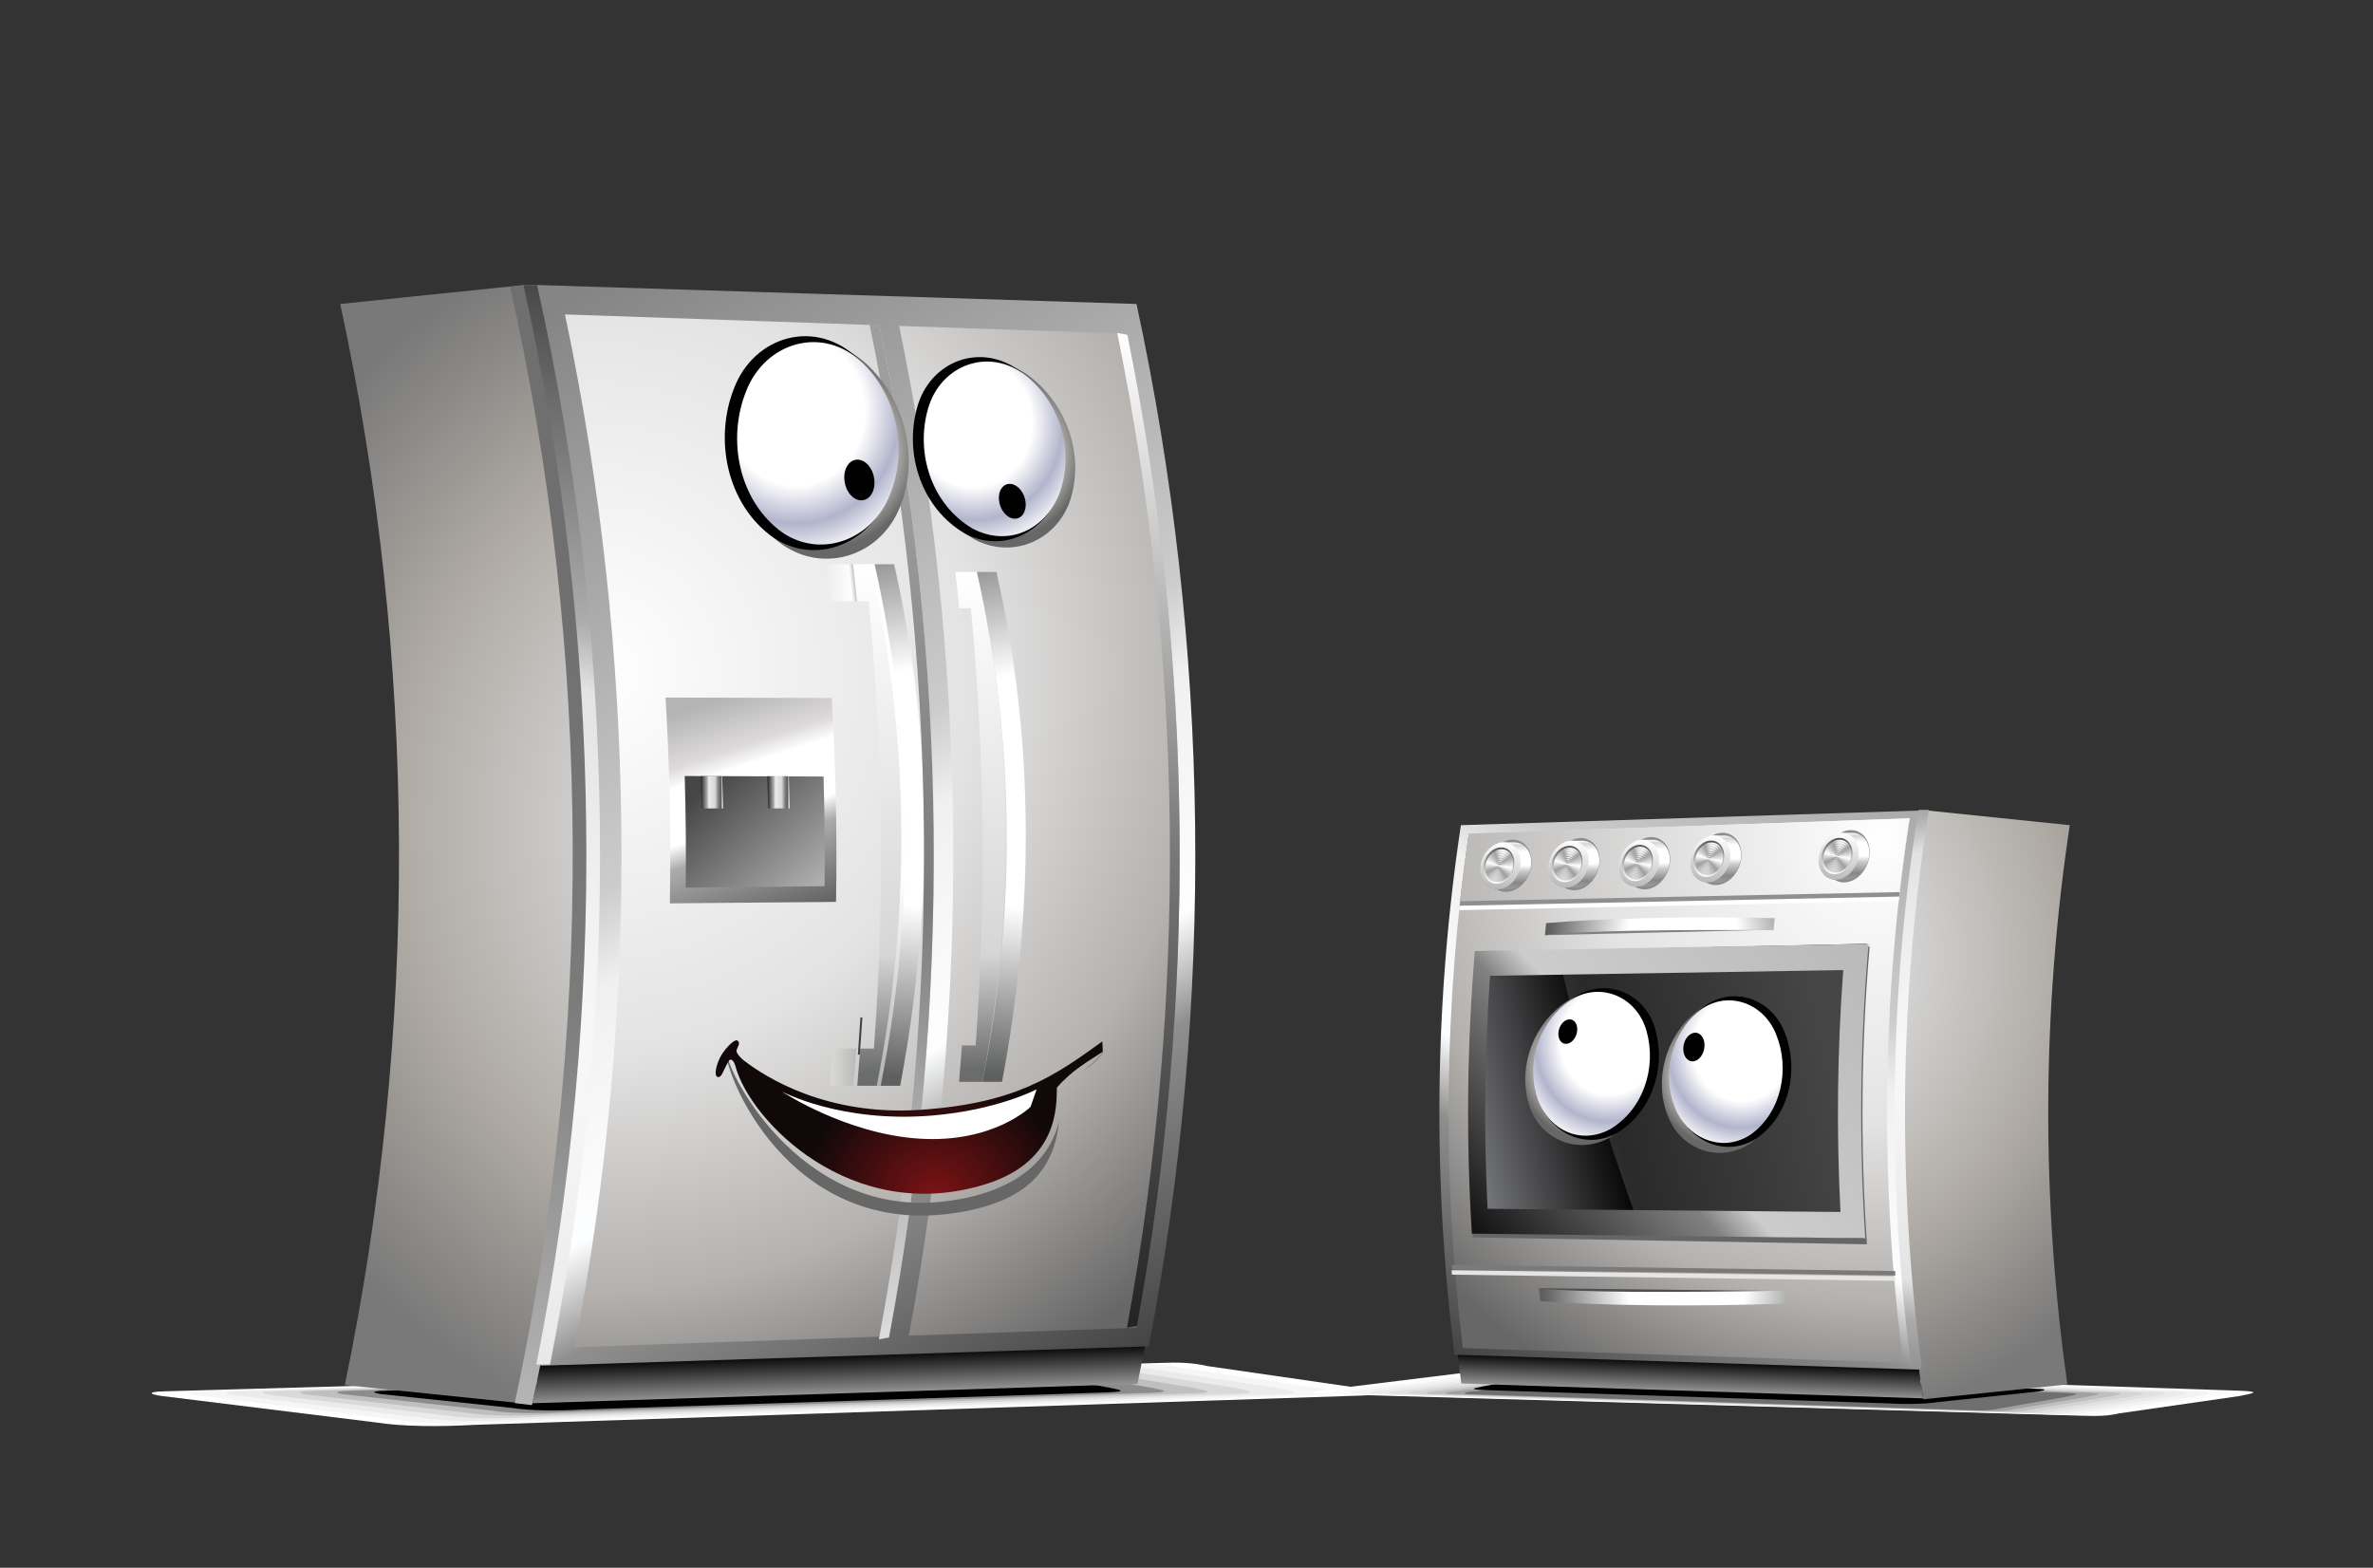 <?xml version="1.0" encoding="utf-8"?>
<!-- Generator: Adobe Illustrator 17.0.0, SVG Export Plug-In . SVG Version: 6.00 Build 0)  -->
<!DOCTYPE svg PUBLIC "-//W3C//DTD SVG 1.1//EN" "http://www.w3.org/Graphics/SVG/1.1/DTD/svg11.dtd">
<svg version="1.1" id="Layer_1" xmlns="http://www.w3.org/2000/svg" xmlns:xlink="http://www.w3.org/1999/xlink" x="0px" y="0px"
	 width="613px" height="405px" viewBox="0 0 613 405" enable-background="new 0 0 613 405" xml:space="preserve">
<rect x="0" y="0" width="613" height="405" fill="#333333" stroke="none"/>
<g>
	<g>
		<g>
			<path fill-rule="evenodd" clip-rule="evenodd" fill="#FFFFFF" d="M97.233,367.482c-18.513-2.286-37.038-4.573-55.575-6.863
				c-2.711-0.378-4.06-1.045,0.591-1.181c85.889-2.448,171.765-4.899,257.627-7.351c4.398-0.193,8.469-0.051,11.896,0.798
				c13.531,1.956,27.053,3.911,40.566,5.864c5.22,1.051,6.791,1.474-0.537,1.774c-76.494,2.529-153.002,5.055-229.525,7.579
				C113.767,368.582,104.202,368.582,97.233,367.482z"/>
			<path fill-rule="evenodd" clip-rule="evenodd" fill="#F5F6F6" d="M51.126,360.54c17.317,2.105,34.623,4.209,51.92,6.31
				c6.645,1.049,15.765,1.049,23.874,0.592c71.313-2.35,142.613-4.701,213.9-7.055c6.989-0.288,5.487-0.689,0.514-1.689
				c-12.378-1.835-24.763-3.671-37.156-5.508c-3.263-0.809-7.147-0.939-11.338-0.758c-80.371,2.33-160.755,4.658-241.151,6.984
				C47.255,359.547,48.542,360.185,51.126,360.54z"/>
			<path fill-rule="evenodd" clip-rule="evenodd" fill="#EBEBEB" d="M60.594,360.462c16.096,1.922,32.184,3.844,48.263,5.763
				c6.322,0.993,14.991,0.992,22.706,0.558c66.103-2.175,132.195-4.352,198.276-6.531c6.649-0.271,5.218-0.661,0.486-1.61
				c-11.241-1.712-22.488-3.426-33.743-5.14c-3.1-0.77-6.796-0.894-10.779-0.724c-74.879,2.207-149.769,4.412-224.67,6.616
				C56.911,359.518,58.137,360.123,60.594,360.462z"/>
			<path fill-rule="evenodd" clip-rule="evenodd" fill="#D9D9D8" d="M70.068,360.382c14.874,1.738,29.741,3.475,44.601,5.211
				c5.997,0.942,14.221,0.942,21.531,0.53c60.895-2.001,121.781-4.003,182.658-6.006c6.31-0.26,4.955-0.627,0.462-1.526
				c-10.103-1.594-20.212-3.188-30.327-4.784c-2.942-0.73-6.446-0.849-10.228-0.685c-69.388,2.084-138.786,4.167-208.193,6.248
				C66.575,359.484,67.733,360.06,70.068,360.382z"/>
			<path fill-rule="evenodd" clip-rule="evenodd" fill="#C0BFBF" d="M79.536,360.303c13.654,1.553,27.302,3.106,40.944,4.658
				c5.671,0.897,13.45,0.897,20.361,0.508c55.686-1.828,111.365-3.657,167.036-5.487c5.964-0.243,4.685-0.593,0.439-1.447
				c-8.968-1.471-17.942-2.943-26.92-4.416c-2.784-0.691-6.094-0.803-9.669-0.651c-63.897,1.959-127.802,3.918-191.716,5.874
				C76.232,359.456,77.328,359.998,79.536,360.303z"/>
			<path fill-rule="evenodd" clip-rule="evenodd" fill="#8C8C8C" d="M89.003,360.224c12.433,1.371,24.861,2.741,37.286,4.111
				c5.342,0.841,12.675,0.841,19.193,0.474c50.479-1.653,100.953-3.308,151.42-4.963c5.618-0.231,4.41-0.559,0.41-1.362
				c-7.833-1.353-15.67-2.706-23.511-4.06c-2.62-0.65-5.743-0.758-9.117-0.611c-58.402,1.837-116.811,3.672-175.228,5.507
				C85.89,359.422,86.924,359.936,89.003,360.224z"/>
		</g>
		<g>
			<path fill-rule="evenodd" clip-rule="evenodd" d="M132.099,363.703c-11.206-1.185-22.415-2.371-33.628-3.558
				c-1.952-0.271-2.924-0.751,0.423-0.847c52.924-1.712,105.841-3.425,158.751-5.139c3.172-0.135,6.103-0.034,8.566,0.572
				c6.703,1.233,13.402,2.466,20.097,3.698c3.758,0.757,4.892,1.063-0.388,1.283c-45.261,1.48-90.527,2.96-135.798,4.438
				C144.004,364.493,137.116,364.493,132.099,363.703z"/>
			<linearGradient id="SVGID_1_" gradientUnits="userSpaceOnUse" x1="216.506" y1="350.551" x2="216.819" y2="359.931">
				<stop  offset="0" style="stop-color:#0F0F0F"/>
				<stop  offset="1" style="stop-color:#919191"/>
			</linearGradient>
			<path fill-rule="evenodd" clip-rule="evenodd" fill="url(#SVGID_1_)" d="M139.56,352.512c-0.661,3.333-1.348,6.663-2.06,9.988
				c52.115-1.664,104.225-3.329,156.327-4.994c0.686-3.328,1.347-6.659,1.983-9.994C243.733,349.18,191.65,350.846,139.56,352.512z"
				/>
			<linearGradient id="SVGID_2_" gradientUnits="userSpaceOnUse" x1="142.839" y1="80.5" x2="289.567" y2="349.585">
				<stop  offset="0" style="stop-color:#858585"/>
				<stop  offset="0.45" style="stop-color:#CDCCCC"/>
				<stop  offset="0.52" style="stop-color:#F1F0F0"/>
				<stop  offset="0.7" style="stop-color:#FDFEFF"/>
				<stop  offset="0.78" style="stop-color:#908F8F"/>
				<stop  offset="1" style="stop-color:#464646"/>
			</linearGradient>
			<path fill-rule="evenodd" clip-rule="evenodd" fill="url(#SVGID_2_)" d="M136.207,73.547
				c20.542,91.9,21.64,187.021,3.294,279.265c52.428-1.667,104.849-3.336,157.264-5.005c17.006-89.01,15.947-180.589-3.176-269.279
				C241.134,76.866,188.674,75.206,136.207,73.547z"/>
			<radialGradient id="SVGID_3_" cx="213.776" cy="213.23" r="167.395" gradientUnits="userSpaceOnUse">
				<stop  offset="0" style="stop-color:#E6E6E5"/>
				<stop  offset="0.33" style="stop-color:#D4D4D4"/>
				<stop  offset="0.67" style="stop-color:#AEA9A3"/>
				<stop  offset="1" style="stop-color:#797979"/>
			</radialGradient>
			<path fill-rule="evenodd" clip-rule="evenodd" fill="url(#SVGID_3_)" d="M136.207,73.547
				c21.284,95.219,21.694,193.895,1.23,289.247c-16.113-1.662-32.232-3.324-48.357-4.988
				c19.049-92.139,18.653-187.263-1.187-279.278C104.004,76.866,120.109,75.206,136.207,73.547z"/>
			<radialGradient id="SVGID_4_" cx="153.163" cy="173.585" r="213.448" gradientUnits="userSpaceOnUse">
				<stop  offset="0" style="stop-color:#FFFFFF"/>
				<stop  offset="0.46" style="stop-color:#E3E3E3"/>
				<stop  offset="0.75" style="stop-color:#B4B1AE"/>
				<stop  offset="1" style="stop-color:#676767"/>
			</radialGradient>
			<path fill-rule="evenodd" clip-rule="evenodd" fill="url(#SVGID_4_)" d="M148.502,348.011
				c16.874-88.171,16.02-178.868-2.56-266.783c27.085,0.93,54.169,1.861,81.251,2.791c17.821,86.112,18.656,174.836,2.506,261.193
				C202.635,346.145,175.569,347.078,148.502,348.011z M234.77,345.036c16.105-86.243,15.27-174.843-2.503-260.842
				c19.633,0.674,39.266,1.349,58.897,2.024c17.233,84.688,18.054,171.858,2.465,256.783
				C274.011,343.679,254.391,344.357,234.77,345.036z"/>
			<linearGradient id="SVGID_5_" gradientUnits="userSpaceOnUse" x1="141.425" y1="360.93" x2="142.123" y2="151.565">
				<stop  offset="0" style="stop-color:#B4B4B4"/>
				<stop  offset="0.49" style="stop-color:#7B7B7B"/>
				<stop  offset="1" style="stop-color:#6F6F6F"/>
			</linearGradient>
			<path fill-rule="evenodd" clip-rule="evenodd" fill="url(#SVGID_5_)" d="M131.786,74.065
				c21.146,94.953,21.54,193.331,1.182,288.412c1.475,0.173,2.951,0.346,4.426,0.519c20.508-95.413,20.113-194.16-1.185-289.445
				C134.734,73.723,133.26,73.894,131.786,74.065z"/>
			<linearGradient id="SVGID_6_" gradientUnits="userSpaceOnUse" x1="222.25" y1="145.639" x2="229.346" y2="276.921">
				<stop  offset="0" style="stop-color:#FFFFFF"/>
				<stop  offset="0.77" style="stop-color:#D7D6D6"/>
				<stop  offset="1" style="stop-color:#6B6C6C"/>
			</linearGradient>
			<path fill-rule="evenodd" clip-rule="evenodd" fill="url(#SVGID_6_)" d="M224.977,280.491c0-0.002,0-0.004,0.001-0.006
				c-1.178,0-2.355,0-3.533,0c0.283-3.202,0.543-6.406,0.78-9.611c1.178,0,2.355,0,3.533,0c2.848-38.471,2.398-77.126-1.351-115.538
				c-1.008,0-2.017,0-3.025,0c-0.312-3.2-0.647-6.399-1.006-9.595c1.849,0,3.698,0,5.547,0
				c10.194,45.225,9.874,90.301,1.575,134.751C226.659,280.491,225.818,280.491,224.977,280.491z"/>
			<linearGradient id="SVGID_7_" gradientUnits="userSpaceOnUse" x1="230.957" y1="147.173" x2="232.477" y2="278.897">
				<stop  offset="0" style="stop-color:#FFFFFF"/>
				<stop  offset="0.61" style="stop-color:#FDFEFF"/>
				<stop  offset="1" style="stop-color:#B4B4B4"/>
			</linearGradient>
			<path fill-rule="evenodd" clip-rule="evenodd" fill="url(#SVGID_7_)" d="M224.914,145.74c10.326,45.81,10.25,90.87,1.576,134.745
				c1.68,0,3.36,0,5.04,0c8.47-44.995,8.619-90.156-1.576-134.745C228.274,145.74,226.594,145.74,224.914,145.74z"/>
			<radialGradient id="SVGID_8_" cx="240.834" cy="203.488" r="75.322" gradientUnits="userSpaceOnUse">
				<stop  offset="0" style="stop-color:#FFFFFF"/>
				<stop  offset="0.41" style="stop-color:#FFFFFF"/>
				<stop  offset="1" style="stop-color:#5E5F5F"/>
			</radialGradient>
			<path fill-rule="evenodd" clip-rule="evenodd" fill="url(#SVGID_8_)" d="M225.924,145.74c10.326,45.81,10.25,90.87,1.576,134.745
				c1.68,0,3.36,0,5.04,0c8.464-44.995,8.619-90.156-1.576-134.745C229.284,145.74,227.604,145.74,225.924,145.74z"/>
			<radialGradient id="SVGID_9_" cx="122.036" cy="272.329" r="240.201" gradientUnits="userSpaceOnUse">
				<stop  offset="0" style="stop-color:#FFFFFF"/>
				<stop  offset="0.41" style="stop-color:#E3E3E3"/>
				<stop  offset="0.48" style="stop-color:#ACACAC"/>
				<stop  offset="1" style="stop-color:#181818"/>
			</radialGradient>
			<path fill-rule="evenodd" clip-rule="evenodd" fill="url(#SVGID_9_)" d="M135.211,73.609
				c20.506,91.78,21.62,186.769,3.34,278.897c1.177,0.002,2.354,0.004,3.532,0.006c18.278-92.128,17.164-187.118-3.344-278.897
				C137.563,73.613,136.387,73.611,135.211,73.609z"/>
			<linearGradient id="SVGID_10_" gradientUnits="userSpaceOnUse" x1="293.598" y1="341.146" x2="297.832" y2="86.564">
				<stop  offset="0" style="stop-color:#242424"/>
				<stop  offset="0.49" style="stop-color:#7B7B7B"/>
				<stop  offset="1" style="stop-color:#FFFFFF"/>
			</linearGradient>
			<path fill-rule="evenodd" clip-rule="evenodd" fill="url(#SVGID_10_)" d="M291.218,86.478
				c17.15,84.454,17.982,171.37,2.496,256.063c-0.867,0.153-1.734,0.306-2.601,0.459c15.602-84.991,14.767-172.23-2.505-256.98
				C289.478,86.172,290.348,86.325,291.218,86.478z"/>
			<linearGradient id="SVGID_11_" gradientUnits="userSpaceOnUse" x1="234.415" y1="344.067" x2="232.647" y2="120.078">
				<stop  offset="0" style="stop-color:#DCDBDB"/>
				<stop  offset="0.49" style="stop-color:#7B7B7B"/>
				<stop  offset="1" style="stop-color:#9E9E9E"/>
			</linearGradient>
			<path fill-rule="evenodd" clip-rule="evenodd" fill="url(#SVGID_11_)" d="M227.186,83.99
				c17.848,86.229,18.666,175.076,2.452,261.544c-0.87,0.157-1.741,0.314-2.611,0.47c16.335-86.773,15.515-175.952-2.461-262.484
				C225.439,83.677,226.313,83.834,227.186,83.99z"/>
			<linearGradient id="SVGID_12_" gradientUnits="userSpaceOnUse" x1="248.527" y1="147.669" x2="255.623" y2="275.995">
				<stop  offset="0" style="stop-color:#FFFFFF"/>
				<stop  offset="0.77" style="stop-color:#D7D6D6"/>
				<stop  offset="1" style="stop-color:#6B6C6C"/>
			</linearGradient>
			<path fill-rule="evenodd" clip-rule="evenodd" fill="url(#SVGID_12_)" d="M251.285,279.478L251.285,279.478
				c-1.178,0-2.355,0-3.533,0c0.272-3.132,0.522-6.265,0.751-9.4c1.178,0,2.355,0,3.533,0c2.739-37.604,2.327-75.381-1.235-112.933
				c-1.008,0-2.017,0-3.025,0c-0.297-3.128-0.615-6.255-0.956-9.38c1.847,0,3.694,0,5.542,0
				c9.951,44.213,9.591,88.262,1.441,131.714C252.963,279.478,252.124,279.478,251.285,279.478z"/>
			<radialGradient id="SVGID_13_" cx="267.022" cy="204.212" r="74.147" gradientUnits="userSpaceOnUse">
				<stop  offset="0" style="stop-color:#FFFFFF"/>
				<stop  offset="0.41" style="stop-color:#FFFFFF"/>
				<stop  offset="1" style="stop-color:#5E5F5F"/>
			</radialGradient>
			<path fill-rule="evenodd" clip-rule="evenodd" fill="url(#SVGID_13_)" d="M252.361,147.764
				c10.081,44.781,9.969,88.825,1.441,131.714c1.682,0,3.363,0,5.045,0c8.309-43.986,8.504-88.126-1.441-131.714
				C255.725,147.764,254.043,147.764,252.361,147.764z"/>
			<linearGradient id="SVGID_14_" gradientUnits="userSpaceOnUse" x1="185.406" y1="180.751" x2="203.738" y2="236.766">
				<stop  offset="0" style="stop-color:#B4B4B4"/>
				<stop  offset="0.23" style="stop-color:#DEDBDB"/>
				<stop  offset="0.31" style="stop-color:#FFFFFF"/>
				<stop  offset="0.55" style="stop-color:#FFFFFF"/>
				<stop  offset="0.65" style="stop-color:#ACACAC"/>
				<stop  offset="1" style="stop-color:#616262"/>
			</linearGradient>
			<path fill-rule="evenodd" clip-rule="evenodd" fill="url(#SVGID_14_)" d="M173.042,233.368
				c0.325-17.727-0.048-35.464-1.118-53.169c14.309,0.042,28.617,0.084,42.926,0.126c1.057,17.537,1.429,35.105,1.117,52.664
				C201.659,233.115,187.35,233.242,173.042,233.368z"/>
			<linearGradient id="SVGID_15_" gradientUnits="userSpaceOnUse" x1="183.174" y1="202.04" x2="209.059" y2="230.463">
				<stop  offset="0" style="stop-color:#464646"/>
				<stop  offset="1" style="stop-color:#AEAEAE"/>
			</linearGradient>
			<path fill-rule="evenodd" clip-rule="evenodd" fill="url(#SVGID_15_)" d="M177.133,229.314c0.119-9.614,0.032-19.229-0.26-28.84
				c11.956,0.042,23.912,0.084,35.868,0.126c0.285,9.441,0.372,18.886,0.26,28.329C201.046,229.058,189.09,229.186,177.133,229.314z
				"/>
			<linearGradient id="SVGID_16_" gradientUnits="userSpaceOnUse" x1="213.317" y1="150.538" x2="220.372" y2="150.538">
				<stop  offset="0" style="stop-color:#EDEDED"/>
				<stop  offset="1" style="stop-color:#FFFFFF"/>
			</linearGradient>
			<path fill-rule="evenodd" clip-rule="evenodd" fill="url(#SVGID_16_)" d="M213.317,145.74c0.36,3.195,0.697,6.391,1.011,9.59
				c2.015,0.002,4.03,0.004,6.045,0.006c-0.312-3.196-0.647-6.391-1.004-9.584C217.351,145.748,215.334,145.744,213.317,145.74z"/>
			<path fill-rule="evenodd" clip-rule="evenodd" fill="#CFCFCF" d="M219.875,145.74c0.358,3.197,0.693,6.395,1.006,9.595
				c0.167,0,0.335,0,0.502,0c-0.312-3.2-0.647-6.399-1.006-9.595C220.21,145.74,220.042,145.74,219.875,145.74z"/>
			<linearGradient id="SVGID_17_" gradientUnits="userSpaceOnUse" x1="214.391" y1="275.683" x2="221.22" y2="275.683">
				<stop  offset="0" style="stop-color:#DBDCD9"/>
				<stop  offset="1" style="stop-color:#B9B9B9"/>
			</linearGradient>
			<path fill-rule="evenodd" clip-rule="evenodd" fill="url(#SVGID_17_)" d="M215.171,270.874c-0.237,3.203-0.497,6.405-0.78,9.605
				c2.016,0.004,4.032,0.008,6.048,0.012c0.283-3.202,0.543-6.406,0.781-9.611C219.204,270.878,217.188,270.876,215.171,270.874z"/>
			<path fill-rule="evenodd" clip-rule="evenodd" fill="#404040" d="M222.27,262.839c-0.199,3.207-0.421,6.413-0.666,9.618
				c0.169,0,0.338,0,0.508,0c0.245-3.205,0.467-6.411,0.666-9.618C222.609,262.839,222.439,262.839,222.27,262.839z"/>
			<linearGradient id="SVGID_18_" gradientUnits="userSpaceOnUse" x1="181.084" y1="204.688" x2="186.685" y2="204.671">
				<stop  offset="0" style="stop-color:#292929"/>
				<stop  offset="0.29" style="stop-color:#B0B1B1"/>
				<stop  offset="0.36" style="stop-color:#EBEBEB"/>
				<stop  offset="0.65" style="stop-color:#D7D6D6"/>
				<stop  offset="0.8" style="stop-color:#818181"/>
				<stop  offset="0.92" style="stop-color:#5D5D5D"/>
				<stop  offset="1" style="stop-color:#FFFFFF"/>
			</linearGradient>
			<path fill-rule="evenodd" clip-rule="evenodd" fill="url(#SVGID_18_)" d="M181.018,200.521c0.084,2.772,0.151,5.545,0.201,8.318
				c1.849,0,3.698,0,5.548,0c-0.05-2.773-0.117-5.546-0.201-8.318C184.717,200.521,182.868,200.521,181.018,200.521z"/>
			<linearGradient id="SVGID_19_" gradientUnits="userSpaceOnUse" x1="198.292" y1="204.688" x2="203.893" y2="204.671">
				<stop  offset="0" style="stop-color:#292929"/>
				<stop  offset="0.29" style="stop-color:#B0B1B1"/>
				<stop  offset="0.36" style="stop-color:#EBEBEB"/>
				<stop  offset="0.65" style="stop-color:#D7D6D6"/>
				<stop  offset="0.8" style="stop-color:#818181"/>
				<stop  offset="0.92" style="stop-color:#5D5D5D"/>
				<stop  offset="1" style="stop-color:#FFFFFF"/>
			</linearGradient>
			<path fill-rule="evenodd" clip-rule="evenodd" fill="url(#SVGID_19_)" d="M198.22,200.521c0.084,2.772,0.151,5.545,0.201,8.318
				c1.849,0,3.698,0,5.547,0c-0.05-2.773-0.117-5.546-0.201-8.318C201.918,200.521,200.069,200.521,198.22,200.521z"/>
		</g>
	</g>
</g>
<g>
	<g>
		<g>
			<path fill-rule="evenodd" clip-rule="evenodd" fill="#FFFFFF" d="M384.075,353.907c-14.308,1.762-28.606,3.524-42.895,5.284
				c-2.095,0.288-3.161,0.801,0.39,0.904c65.558,1.883,131.128,3.764,196.708,5.644c3.358,0.145,6.475,0.039,9.118-0.609
				c10.409-1.5,20.824-3.001,31.247-4.503c4.04-0.805,5.264-1.134-0.327-1.364c-58.363-1.944-116.716-3.89-175.056-5.837
				C396.793,353.059,389.476,353.059,384.075,353.907z"/>
			<path fill-rule="evenodd" clip-rule="evenodd" fill="#FAFAFA" d="M346.004,359.233c13.66-1.667,27.329-3.335,41.007-5.004
				c5.231-0.821,12.32-0.821,18.59-0.464c55.695,1.857,111.4,3.713,167.116,5.568c5.416,0.226,4.229,0.54,0.316,1.322
				c-9.84,1.439-19.673,2.878-29.5,4.316c-2.562,0.632-5.583,0.735-8.836,0.593c-62.782-1.818-125.553-3.637-188.315-5.457
				C342.944,360.007,343.976,359.509,346.004,359.233z"/>
			<path fill-rule="evenodd" clip-rule="evenodd" fill="#F3F3F3" d="M350.826,359.272c13.032-1.573,26.072-3.146,39.119-4.72
				c5.064-0.794,11.922-0.794,17.991-0.445c53.049,1.766,106.107,3.531,159.175,5.295c5.246,0.218,4.096,0.525,0.307,1.28
				c-9.256,1.378-18.506,2.755-27.75,4.132c-2.481,0.609-5.402,0.712-8.551,0.57c-59.983-1.753-119.957-3.507-179.921-5.262
				C347.867,360.023,348.863,359.544,350.826,359.272z"/>
			<path fill-rule="evenodd" clip-rule="evenodd" fill="#EBEBEB" d="M355.65,359.314c12.404-1.478,24.815-2.957,37.232-4.436
				c4.894-0.767,11.525-0.767,17.392-0.433c50.404,1.678,100.817,3.355,151.239,5.031c5.071,0.207,3.959,0.506,0.296,1.234
				c-8.673,1.317-17.341,2.633-26.004,3.948c-2.399,0.589-5.225,0.685-8.269,0.551c-57.185-1.69-114.361-3.382-171.528-5.074
				C352.79,360.038,353.754,359.575,355.65,359.314z"/>
			<path fill-rule="evenodd" clip-rule="evenodd" fill="#E0E1E0" d="M360.476,359.352c11.773-1.384,23.552-2.768,35.337-4.152
				c4.728-0.74,11.132-0.74,16.797-0.418c47.76,1.588,95.527,3.175,143.302,4.762c4.892,0.203,3.821,0.487,0.286,1.192
				c-8.09,1.255-16.176,2.51-24.257,3.764c-2.318,0.57-5.045,0.662-7.988,0.532c-54.387-1.628-108.765-3.257-163.135-4.887
				C357.709,360.053,358.641,359.605,360.476,359.352z"/>
			<path fill-rule="evenodd" clip-rule="evenodd" fill="#D4D4D4" d="M365.299,359.394c11.145-1.289,22.295-2.579,33.45-3.869
				c4.561-0.717,10.738-0.718,16.202-0.403c45.112,1.497,90.231,2.994,135.357,4.49c4.722,0.195,3.688,0.472,0.277,1.153
				c-7.507,1.193-15.009,2.385-22.507,3.577c-2.233,0.547-4.867,0.639-7.702,0.513c-51.59-1.565-103.172-3.132-154.747-4.699
				C362.634,360.072,363.533,359.64,365.299,359.394z"/>
			<path fill-rule="evenodd" clip-rule="evenodd" fill="#C0BFBF" d="M370.122,359.437c10.517-1.196,21.038-2.392,31.563-3.588
				c4.391-0.687,10.341-0.687,15.603-0.387c42.467,1.408,84.94,2.815,127.419,4.221c4.548,0.188,3.551,0.456,0.267,1.111
				c-6.924,1.131-13.844,2.262-20.76,3.393c-2.151,0.528-4.687,0.613-7.42,0.494c-48.791-1.502-97.576-3.004-146.353-4.508
				C367.557,360.088,368.42,359.67,370.122,359.437z"/>
			<path fill-rule="evenodd" clip-rule="evenodd" fill="#A1A1A0" d="M374.949,359.475c9.887-1.101,19.779-2.203,29.673-3.305
				c4.222-0.66,9.944-0.66,15.004-0.372c39.822,1.318,79.649,2.636,119.481,3.953c4.374,0.184,3.414,0.437,0.257,1.069
				c-6.341,1.07-12.679,2.14-19.013,3.209c-2.07,0.505-4.51,0.59-7.134,0.475c-45.993-1.439-91.98-2.879-137.961-4.32
				C372.48,360.103,373.311,359.701,374.949,359.475z"/>
			<path fill-rule="evenodd" clip-rule="evenodd" fill="#6F6F6F" d="M379.772,359.517c9.259-1.007,18.522-2.014,27.787-3.021
				c4.055-0.637,9.546-0.636,14.409-0.36c37.174,1.23,74.353,2.459,111.536,3.688c4.203,0.172,3.28,0.418,0.247,1.023
				c-5.757,1.008-11.512,2.015-17.263,3.022c-1.988,0.49-4.328,0.571-6.852,0.459c-43.195-1.377-86.384-2.754-129.568-4.132
				C377.399,360.119,378.201,359.732,379.772,359.517z"/>
		</g>
		<g>
			<path fill-rule="evenodd" clip-rule="evenodd" d="M500.866,362.179c8.626-0.912,17.255-1.823,25.887-2.736
				c1.506-0.211,2.273-0.578-0.283-0.651c-40.384-1.316-80.763-2.633-121.137-3.95c-2.413-0.103-4.659-0.026-6.575,0.441
				c-5.185,0.947-10.368,1.895-15.548,2.841c-2.909,0.579-3.791,0.817,0.233,0.981c34.535,1.138,69.073,2.276,103.616,3.414
				C491.721,362.788,496.989,362.788,500.866,362.179z"/>
			
				<linearGradient id="SVGID_20_" gradientUnits="userSpaceOnUse" x1="544.428" y1="352.072" x2="544.668" y2="359.27" gradientTransform="matrix(-1 0 0 1 981.18 0)">
				<stop  offset="0" style="stop-color:#0F0F0F"/>
				<stop  offset="1" style="stop-color:#919191"/>
			</linearGradient>
			<path fill-rule="evenodd" clip-rule="evenodd" fill="url(#SVGID_20_)" d="M495.713,353.576c0.341,2.561,0.702,5.119,1.083,7.676
				c-39.769-1.278-79.533-2.557-119.292-3.836c-0.361-2.558-0.702-5.119-1.023-7.682
				C416.22,351.015,455.964,352.296,495.713,353.576z"/>
			
				<linearGradient id="SVGID_21_" gradientUnits="userSpaceOnUse" x1="473.703" y1="153.434" x2="585.809" y2="359.026" gradientTransform="matrix(-1 0 0 1 981.18 0)">
				<stop  offset="0" style="stop-color:#858585"/>
				<stop  offset="0.45" style="stop-color:#CDCCCC"/>
				<stop  offset="0.52" style="stop-color:#F1F0F0"/>
				<stop  offset="0.7" style="stop-color:#FDFEFF"/>
				<stop  offset="0.78" style="stop-color:#908F8F"/>
				<stop  offset="1" style="stop-color:#464646"/>
			</linearGradient>
			<path fill-rule="evenodd" clip-rule="evenodd" fill="url(#SVGID_21_)" d="M497.473,209.34
				c-7.566,47.839-8.144,96.502-1.733,144.467c-40.005-1.282-80.006-2.564-120.001-3.846c-5.715-45.437-5.168-91.464,1.641-136.788
				C417.406,211.894,457.437,210.617,497.473,209.34z"/>
			
				<radialGradient id="SVGID_22_" cx="530.968" cy="247.124" r="125.853" gradientTransform="matrix(-1 0 0 1 981.18 0)" gradientUnits="userSpaceOnUse">
				<stop  offset="0" style="stop-color:#E6E6E5"/>
				<stop  offset="0.33" style="stop-color:#D4D4D4"/>
				<stop  offset="0.67" style="stop-color:#AEA9A3"/>
				<stop  offset="1" style="stop-color:#797979"/>
			</radialGradient>
			<path fill-rule="evenodd" clip-rule="evenodd" fill="url(#SVGID_22_)" d="M497.473,209.34
				c-7.97,50.393-8.185,101.7-0.647,152.142c12.403-1.278,24.811-2.557,37.224-3.836c-6.784-47.926-6.579-96.591,0.614-144.473
				C522.262,211.894,509.865,210.617,497.473,209.34z"/>
			
				<radialGradient id="SVGID_23_" cx="495.584" cy="216.808" r="159.99" gradientTransform="matrix(-1 0 0 1 981.18 0)" gradientUnits="userSpaceOnUse">
				<stop  offset="0" style="stop-color:#FFFFFF"/>
				<stop  offset="0.46" style="stop-color:#E3E3E3"/>
				<stop  offset="0.75" style="stop-color:#B4B1AE"/>
				<stop  offset="1" style="stop-color:#676767"/>
			</radialGradient>
			<path fill-rule="evenodd" clip-rule="evenodd" fill="url(#SVGID_23_)" d="M491.652,352.038
				c-6.072-46.7-5.524-94.043,1.643-140.627c-37.964,1.318-75.923,2.637-113.876,3.957c-6.417,44.045-6.927,88.733-1.529,132.88
				C415.806,349.511,453.727,350.775,491.652,352.038z"/>
			
				<radialGradient id="SVGID_24_" cx="474.03" cy="275.825" r="137.65" gradientTransform="matrix(-1 0 0 1 981.18 0)" gradientUnits="userSpaceOnUse">
				<stop  offset="0" style="stop-color:#FFFFFF"/>
				<stop  offset="0.41" style="stop-color:#E3E3E3"/>
				<stop  offset="0.48" style="stop-color:#ACACAC"/>
				<stop  offset="1" style="stop-color:#181818"/>
			</radialGradient>
			<path fill-rule="evenodd" clip-rule="evenodd" fill="url(#SVGID_24_)" d="M498.265,209.229
				c-7.571,47.798-8.164,96.42-1.781,144.347c-0.9,0-1.8,0-2.699,0c-6.383-47.927-5.789-96.549,1.781-144.347
				C496.465,209.229,497.365,209.229,498.265,209.229z"/>
			<path fill-rule="evenodd" clip-rule="evenodd" fill="#FFFFFF" d="M490.478,232.769c0.7-6.365,1.523-12.72,2.469-19.061
				c-37.958,1.32-75.911,2.641-113.858,3.963c-0.819,5.81-1.535,11.631-2.149,17.459
				C414.785,234.343,452.63,233.556,490.478,232.769z"/>
			<path fill-rule="evenodd" clip-rule="evenodd" fill="#8F8F8F" d="M490.606,231.616c0.715-6.364,1.553-12.717,2.513-19.056
				c-37.961,1.32-75.917,2.641-113.867,3.962c-0.832,5.808-1.562,11.628-2.189,17.456
				C414.909,233.19,452.757,232.403,490.606,231.616z"/>
			
				<radialGradient id="SVGID_25_" cx="495.39" cy="216.787" r="160.631" gradientTransform="matrix(-1 0 0 1 981.18 0)" gradientUnits="userSpaceOnUse">
				<stop  offset="0" style="stop-color:#FFFFFF"/>
				<stop  offset="0.31" style="stop-color:#E3E3E3"/>
				<stop  offset="0.75" style="stop-color:#B4B1AE"/>
				<stop  offset="1" style="stop-color:#676767"/>
			</radialGradient>
			<path fill-rule="evenodd" clip-rule="evenodd" fill="url(#SVGID_25_)" d="M490.738,230.459c0.73-6.361,1.582-12.712,2.557-19.048
				c-37.964,1.318-75.923,2.637-113.876,3.957c-0.846,5.807-1.589,11.625-2.23,17.452
				C415.037,232.032,452.886,231.245,490.738,230.459z"/>
			<g>
				<path fill-rule="evenodd" clip-rule="evenodd" fill="#8C8C8C" d="M426.581,216.245c-3.148,0-6.148,3.024-6.631,6.751
					c-0.486,3.731,1.725,6.764,4.874,6.763c3.151,0,6.057-3.033,6.543-6.763C431.851,219.269,429.731,216.245,426.581,216.245z"/>
				
					<linearGradient id="SVGID_26_" gradientUnits="userSpaceOnUse" x1="556.375" y1="216.958" x2="556.375" y2="229.105" gradientTransform="matrix(-1 0 0 1 981.18 0)">
					<stop  offset="0" style="stop-color:#FFFFFF"/>
					<stop  offset="0.06" style="stop-color:#D7D6D6"/>
					<stop  offset="0.2" style="stop-color:#FFFFFF"/>
					<stop  offset="0.49" style="stop-color:#FFFFFF"/>
					<stop  offset="0.61" style="stop-color:#CDCCCC"/>
					<stop  offset="0.86" style="stop-color:#878787"/>
					<stop  offset="1" style="stop-color:#9E9E9E"/>
				</linearGradient>
				<path fill-rule="evenodd" clip-rule="evenodd" fill="url(#SVGID_26_)" d="M431.286,222.992c0.433-3.332-1.461-6.034-4.276-6.034
					c-0.027,0-2.738,0-2.765,0c-2.818,0-5.491,2.702-5.924,6.034c-0.434,3.332,1.536,6.041,4.354,6.041c0.027,0,2.737,0,2.765,0
					C428.256,229.033,430.853,226.323,431.286,222.992z"/>
				
					<linearGradient id="SVGID_27_" gradientUnits="userSpaceOnUse" x1="556.825" y1="216.873" x2="558.654" y2="229.071" gradientTransform="matrix(-1 0 0 1 981.18 0)">
					<stop  offset="0" style="stop-color:#FFFFFF"/>
					<stop  offset="1" style="stop-color:#B9B9B9"/>
				</linearGradient>
				<path fill-rule="evenodd" clip-rule="evenodd" fill="url(#SVGID_27_)" d="M424.256,216.966c-2.814,0-5.487,2.698-5.92,6.034
					c-0.434,3.331,1.536,6.041,4.35,6.041c2.82,0,5.417-2.709,5.85-6.041C428.969,219.664,427.075,216.966,424.256,216.966z"/>
				
					<linearGradient id="SVGID_28_" gradientUnits="userSpaceOnUse" x1="557.653" y1="218.299" x2="558.745" y2="227.599" gradientTransform="matrix(-1 0 0 1 981.18 0)">
					<stop  offset="0" style="stop-color:#555555"/>
					<stop  offset="1" style="stop-color:#FFFFFF"/>
				</linearGradient>
				<path fill-rule="evenodd" clip-rule="evenodd" fill="url(#SVGID_28_)" d="M423.612,218.254c-2.183,0-4.254,2.097-4.591,4.684
					c-0.337,2.587,1.188,4.688,3.371,4.689c2.187,0,4.213-2.102,4.55-4.689C427.279,220.351,425.8,218.254,423.612,218.254z"/>
				
					<linearGradient id="SVGID_29_" gradientUnits="userSpaceOnUse" x1="557.089" y1="218.927" x2="559.042" y2="227.259" gradientTransform="matrix(-1 0 0 1 981.18 0)">
					<stop  offset="0" style="stop-color:#FFFFFF"/>
					<stop  offset="0.12" style="stop-color:#9E9E9E"/>
					<stop  offset="0.47" style="stop-color:#FFFFFF"/>
					<stop  offset="0.77" style="stop-color:#9B9C9C"/>
					<stop  offset="1" style="stop-color:#E3E3E3"/>
				</linearGradient>
				<path fill-rule="evenodd" clip-rule="evenodd" fill="url(#SVGID_29_)" d="M423.709,218.749c-1.987,0-3.862,1.902-4.168,4.251
					c-0.306,2.349,1.075,4.255,3.062,4.255c1.983,0,3.822-1.906,4.127-4.255C427.035,220.65,425.692,218.749,423.709,218.749z"/>
				
					<linearGradient id="SVGID_30_" gradientUnits="userSpaceOnUse" x1="557.246" y1="219.5" x2="558.926" y2="226.666" gradientTransform="matrix(-1 0 0 1 981.18 0)">
					<stop  offset="0" style="stop-color:#FFFFFF"/>
					<stop  offset="0.12" style="stop-color:#9E9E9E"/>
					<stop  offset="0.47" style="stop-color:#FFFFFF"/>
					<stop  offset="0.77" style="stop-color:#9B9C9C"/>
					<stop  offset="1" style="stop-color:#E3E3E3"/>
				</linearGradient>
				<path fill-rule="evenodd" clip-rule="evenodd" fill="url(#SVGID_30_)" d="M422.648,226.663c-1.705,0-2.889-1.64-2.626-3.659
					c0.262-2.019,1.871-3.656,3.577-3.656c1.706,0,2.865,1.638,2.603,3.656C425.939,225.022,424.355,226.663,422.648,226.663z"/>
				
					<linearGradient id="SVGID_31_" gradientUnits="userSpaceOnUse" x1="557.405" y1="220.074" x2="558.812" y2="226.072" gradientTransform="matrix(-1 0 0 1 981.18 0)">
					<stop  offset="0" style="stop-color:#FFFFFF"/>
					<stop  offset="0.12" style="stop-color:#9E9E9E"/>
					<stop  offset="0.47" style="stop-color:#FFFFFF"/>
					<stop  offset="0.77" style="stop-color:#9B9C9C"/>
					<stop  offset="1" style="stop-color:#E3E3E3"/>
				</linearGradient>
				<path fill-rule="evenodd" clip-rule="evenodd" fill="url(#SVGID_31_)" d="M422.698,226.071c-1.428,0-2.419-1.375-2.199-3.064
					c0.219-1.693,1.567-3.062,2.995-3.062c1.429,0,2.4,1.369,2.18,3.062C425.455,224.696,424.127,226.071,422.698,226.071z"/>
				
					<linearGradient id="SVGID_32_" gradientUnits="userSpaceOnUse" x1="557.565" y1="220.648" x2="558.697" y2="225.479" gradientTransform="matrix(-1 0 0 1 981.18 0)">
					<stop  offset="0" style="stop-color:#FFFFFF"/>
					<stop  offset="0.12" style="stop-color:#9E9E9E"/>
					<stop  offset="0.47" style="stop-color:#FFFFFF"/>
					<stop  offset="0.77" style="stop-color:#9B9C9C"/>
					<stop  offset="1" style="stop-color:#E3E3E3"/>
				</linearGradient>
				<path fill-rule="evenodd" clip-rule="evenodd" fill="url(#SVGID_32_)" d="M422.745,225.476c-1.148,0-1.946-1.102-1.769-2.465
					c0.177-1.362,1.263-2.467,2.41-2.467c1.151,0,1.937,1.105,1.76,2.467C424.969,224.374,423.896,225.476,422.745,225.476z"/>
				
					<linearGradient id="SVGID_33_" gradientUnits="userSpaceOnUse" x1="557.722" y1="221.222" x2="558.581" y2="224.886" gradientTransform="matrix(-1 0 0 1 981.18 0)">
					<stop  offset="0" style="stop-color:#FFFFFF"/>
					<stop  offset="0.12" style="stop-color:#9E9E9E"/>
					<stop  offset="0.47" style="stop-color:#FFFFFF"/>
					<stop  offset="0.77" style="stop-color:#9B9C9C"/>
					<stop  offset="1" style="stop-color:#E3E3E3"/>
				</linearGradient>
				<path fill-rule="evenodd" clip-rule="evenodd" fill="url(#SVGID_33_)" d="M422.796,224.885c-0.87,0-1.474-0.837-1.339-1.87
					c0.134-1.032,0.956-1.873,1.826-1.873c0.874,0,1.47,0.84,1.335,1.873C424.484,224.047,423.67,224.885,422.796,224.885z"/>
				
					<linearGradient id="SVGID_34_" gradientUnits="userSpaceOnUse" x1="557.884" y1="221.799" x2="558.469" y2="224.295" gradientTransform="matrix(-1 0 0 1 981.18 0)">
					<stop  offset="0" style="stop-color:#FFFFFF"/>
					<stop  offset="0.12" style="stop-color:#9E9E9E"/>
					<stop  offset="0.47" style="stop-color:#FFFFFF"/>
					<stop  offset="0.77" style="stop-color:#9B9C9C"/>
					<stop  offset="1" style="stop-color:#E3E3E3"/>
				</linearGradient>
				<path fill-rule="evenodd" clip-rule="evenodd" fill="url(#SVGID_34_)" d="M422.848,224.293c-0.597,0-1.006-0.572-0.914-1.275
					c0.091-0.706,0.649-1.274,1.245-1.274c0.593,0,0.998,0.568,0.907,1.274C423.995,223.721,423.441,224.293,422.848,224.293z"/>
				
					<linearGradient id="SVGID_35_" gradientUnits="userSpaceOnUse" x1="558.043" y1="222.373" x2="558.354" y2="223.701" gradientTransform="matrix(-1 0 0 1 981.18 0)">
					<stop  offset="0" style="stop-color:#FFFFFF"/>
					<stop  offset="0.12" style="stop-color:#9E9E9E"/>
					<stop  offset="0.47" style="stop-color:#FFFFFF"/>
					<stop  offset="0.77" style="stop-color:#9B9C9C"/>
					<stop  offset="1" style="stop-color:#E3E3E3"/>
				</linearGradient>
				<path fill-rule="evenodd" clip-rule="evenodd" fill="url(#SVGID_35_)" d="M423.073,222.343c-0.316,0-0.613,0.303-0.663,0.679
					c-0.049,0.372,0.171,0.676,0.487,0.676c0.319,0,0.612-0.303,0.661-0.676C423.607,222.646,423.393,222.343,423.073,222.343z"/>
			</g>
			<g>
				<path fill-rule="evenodd" clip-rule="evenodd" fill="#8C8C8C" d="M445,215.141c-3.153,0-6.158,3.023-6.65,6.749
					c-0.494,3.73,1.71,6.758,4.863,6.758c3.151,0,6.059-3.028,6.554-6.758C450.259,218.164,448.151,215.141,445,215.141z"/>
				
					<linearGradient id="SVGID_36_" gradientUnits="userSpaceOnUse" x1="537.972" y1="215.85" x2="537.972" y2="227.995" gradientTransform="matrix(-1 0 0 1 981.18 0)">
					<stop  offset="0" style="stop-color:#FFFFFF"/>
					<stop  offset="0.06" style="stop-color:#D7D6D6"/>
					<stop  offset="0.2" style="stop-color:#FFFFFF"/>
					<stop  offset="0.49" style="stop-color:#FFFFFF"/>
					<stop  offset="0.61" style="stop-color:#CDCCCC"/>
					<stop  offset="0.86" style="stop-color:#878787"/>
					<stop  offset="1" style="stop-color:#9E9E9E"/>
				</linearGradient>
				<path fill-rule="evenodd" clip-rule="evenodd" fill="url(#SVGID_36_)" d="M449.691,221.883c0.44-3.331-1.451-6.033-4.267-6.032
					c-0.027,0-2.738,0-2.765,0c-2.815,0-5.498,2.702-5.937,6.032c-0.442,3.335,1.526,6.044,4.34,6.044c0.027,0,2.738,0,2.765,0
					C446.642,227.927,449.25,225.218,449.691,221.883z"/>
				
					<linearGradient id="SVGID_37_" gradientUnits="userSpaceOnUse" x1="538.422" y1="215.767" x2="540.252" y2="227.966" gradientTransform="matrix(-1 0 0 1 981.18 0)">
					<stop  offset="0" style="stop-color:#FFFFFF"/>
					<stop  offset="1" style="stop-color:#B9B9B9"/>
				</linearGradient>
				<path fill-rule="evenodd" clip-rule="evenodd" fill="url(#SVGID_37_)" d="M442.674,215.858c-2.814,0-5.497,2.701-5.938,6.036
					c-0.441,3.331,1.527,6.04,4.34,6.04c2.816,0,5.422-2.709,5.864-6.04C447.381,218.56,445.49,215.858,442.674,215.858z"/>
				
					<linearGradient id="SVGID_38_" gradientUnits="userSpaceOnUse" x1="539.252" y1="217.193" x2="540.344" y2="226.493" gradientTransform="matrix(-1 0 0 1 981.18 0)">
					<stop  offset="0" style="stop-color:#555555"/>
					<stop  offset="1" style="stop-color:#FFFFFF"/>
				</linearGradient>
				<path fill-rule="evenodd" clip-rule="evenodd" fill="url(#SVGID_38_)" d="M442.028,217.146c-2.187,0-4.263,2.097-4.605,4.683
					c-0.344,2.59,1.176,4.691,3.364,4.691c2.184,0,4.213-2.101,4.557-4.691C445.685,219.243,444.211,217.146,442.028,217.146z"/>
				
					<linearGradient id="SVGID_39_" gradientUnits="userSpaceOnUse" x1="538.685" y1="217.816" x2="540.639" y2="226.151" gradientTransform="matrix(-1 0 0 1 981.18 0)">
					<stop  offset="0" style="stop-color:#FFFFFF"/>
					<stop  offset="0.12" style="stop-color:#9E9E9E"/>
					<stop  offset="0.47" style="stop-color:#FFFFFF"/>
					<stop  offset="0.77" style="stop-color:#9B9C9C"/>
					<stop  offset="1" style="stop-color:#E3E3E3"/>
				</linearGradient>
				<path fill-rule="evenodd" clip-rule="evenodd" fill="url(#SVGID_39_)" d="M442.119,217.641c-1.983,0-3.863,1.905-4.174,4.254
					c-0.311,2.349,1.066,4.254,3.048,4.254c1.983,0,3.825-1.905,4.137-4.254C445.441,219.546,444.102,217.641,442.119,217.641z"/>
				
					<linearGradient id="SVGID_40_" gradientUnits="userSpaceOnUse" x1="538.845" y1="218.391" x2="540.525" y2="225.559" gradientTransform="matrix(-1 0 0 1 981.18 0)">
					<stop  offset="0" style="stop-color:#FFFFFF"/>
					<stop  offset="0.12" style="stop-color:#9E9E9E"/>
					<stop  offset="0.47" style="stop-color:#FFFFFF"/>
					<stop  offset="0.77" style="stop-color:#9B9C9C"/>
					<stop  offset="1" style="stop-color:#E3E3E3"/>
				</linearGradient>
				<path fill-rule="evenodd" clip-rule="evenodd" fill="url(#SVGID_40_)" d="M441.044,225.557c-1.705,0-2.889-1.64-2.622-3.659
					c0.266-2.018,1.883-3.656,3.589-3.656c1.706,0,2.858,1.637,2.591,3.656C444.336,223.916,442.75,225.557,441.044,225.557z"/>
				
					<linearGradient id="SVGID_41_" gradientUnits="userSpaceOnUse" x1="539.005" y1="218.968" x2="540.411" y2="224.968" gradientTransform="matrix(-1 0 0 1 981.18 0)">
					<stop  offset="0" style="stop-color:#FFFFFF"/>
					<stop  offset="0.12" style="stop-color:#9E9E9E"/>
					<stop  offset="0.47" style="stop-color:#FFFFFF"/>
					<stop  offset="0.77" style="stop-color:#9B9C9C"/>
					<stop  offset="1" style="stop-color:#E3E3E3"/>
				</linearGradient>
				<path fill-rule="evenodd" clip-rule="evenodd" fill="url(#SVGID_41_)" d="M441.092,224.961c-1.428,0-2.417-1.371-2.193-3.059
					c0.224-1.692,1.574-3.061,3.002-3.061c1.429,0,2.396,1.369,2.173,3.061C443.851,223.591,442.521,224.961,441.092,224.961z"/>
				
					<linearGradient id="SVGID_42_" gradientUnits="userSpaceOnUse" x1="539.163" y1="219.542" x2="540.295" y2="224.375" gradientTransform="matrix(-1 0 0 1 981.18 0)">
					<stop  offset="0" style="stop-color:#FFFFFF"/>
					<stop  offset="0.12" style="stop-color:#9E9E9E"/>
					<stop  offset="0.47" style="stop-color:#FFFFFF"/>
					<stop  offset="0.77" style="stop-color:#9B9C9C"/>
					<stop  offset="1" style="stop-color:#E3E3E3"/>
				</linearGradient>
				<path fill-rule="evenodd" clip-rule="evenodd" fill="url(#SVGID_42_)" d="M441.144,224.37c-1.151,0-1.943-1.106-1.763-2.468
					c0.18-1.359,1.264-2.463,2.415-2.463c1.151,0,1.931,1.105,1.751,2.463C443.366,223.264,442.296,224.37,441.144,224.37z"/>
				
					<linearGradient id="SVGID_43_" gradientUnits="userSpaceOnUse" x1="539.322" y1="220.116" x2="540.181" y2="223.781" gradientTransform="matrix(-1 0 0 1 981.18 0)">
					<stop  offset="0" style="stop-color:#FFFFFF"/>
					<stop  offset="0.12" style="stop-color:#9E9E9E"/>
					<stop  offset="0.47" style="stop-color:#FFFFFF"/>
					<stop  offset="0.77" style="stop-color:#9B9C9C"/>
					<stop  offset="1" style="stop-color:#E3E3E3"/>
				</linearGradient>
				<path fill-rule="evenodd" clip-rule="evenodd" fill="url(#SVGID_43_)" d="M441.193,223.779c-0.871,0-1.472-0.837-1.335-1.873
					c0.136-1.032,0.959-1.868,1.83-1.868c0.874,0,1.468,0.836,1.332,1.868C442.882,222.942,442.066,223.779,441.193,223.779z"/>
				
					<linearGradient id="SVGID_44_" gradientUnits="userSpaceOnUse" x1="539.481" y1="220.69" x2="540.066" y2="223.187" gradientTransform="matrix(-1 0 0 1 981.18 0)">
					<stop  offset="0" style="stop-color:#FFFFFF"/>
					<stop  offset="0.12" style="stop-color:#9E9E9E"/>
					<stop  offset="0.47" style="stop-color:#FFFFFF"/>
					<stop  offset="0.77" style="stop-color:#9B9C9C"/>
					<stop  offset="1" style="stop-color:#E3E3E3"/>
				</linearGradient>
				<path fill-rule="evenodd" clip-rule="evenodd" fill="url(#SVGID_44_)" d="M441.246,223.188c-0.593,0-1.004-0.572-0.911-1.278
					c0.093-0.702,0.655-1.274,1.248-1.274c0.597,0,1.001,0.572,0.908,1.274C442.397,222.616,441.842,223.188,441.246,223.188z"/>
				
					<linearGradient id="SVGID_45_" gradientUnits="userSpaceOnUse" x1="539.639" y1="221.267" x2="539.95" y2="222.596" gradientTransform="matrix(-1 0 0 1 981.18 0)">
					<stop  offset="0" style="stop-color:#FFFFFF"/>
					<stop  offset="0.12" style="stop-color:#9E9E9E"/>
					<stop  offset="0.47" style="stop-color:#FFFFFF"/>
					<stop  offset="0.77" style="stop-color:#9B9C9C"/>
					<stop  offset="1" style="stop-color:#E3E3E3"/>
				</linearGradient>
				<path fill-rule="evenodd" clip-rule="evenodd" fill="url(#SVGID_45_)" d="M441.48,221.234c-0.32,0-0.615,0.307-0.664,0.679
					c-0.05,0.376,0.165,0.679,0.484,0.679c0.315,0,0.613-0.303,0.663-0.679C442.012,221.541,441.795,221.234,441.48,221.234z"/>
			</g>
			<g>
				<path fill-rule="evenodd" clip-rule="evenodd" fill="#8C8C8C" d="M390.764,216.908c-3.152,0-6.147,3.02-6.626,6.752
					c-0.481,3.731,1.735,6.761,4.887,6.76c3.151,0,6.049-3.029,6.53-6.76C396.034,219.928,393.915,216.908,390.764,216.908z"/>
				
					<linearGradient id="SVGID_46_" gradientUnits="userSpaceOnUse" x1="592.184" y1="217.618" x2="592.184" y2="229.767" gradientTransform="matrix(-1 0 0 1 981.18 0)">
					<stop  offset="0" style="stop-color:#FFFFFF"/>
					<stop  offset="0.06" style="stop-color:#D7D6D6"/>
					<stop  offset="0.2" style="stop-color:#FFFFFF"/>
					<stop  offset="0.49" style="stop-color:#FFFFFF"/>
					<stop  offset="0.61" style="stop-color:#CDCCCC"/>
					<stop  offset="0.86" style="stop-color:#878787"/>
					<stop  offset="1" style="stop-color:#9E9E9E"/>
				</linearGradient>
				<path fill-rule="evenodd" clip-rule="evenodd" fill="url(#SVGID_46_)" d="M395.479,223.652c0.428-3.332-1.472-6.035-4.288-6.035
					c-0.027,0-2.737,0-2.765,0c-2.814,0-5.488,2.702-5.916,6.035c-0.43,3.336,1.548,6.042,4.362,6.042c0.027,0,2.738,0,2.765,0
					C392.453,229.694,395.049,226.988,395.479,223.652z"/>
				
					<linearGradient id="SVGID_47_" gradientUnits="userSpaceOnUse" x1="592.634" y1="217.534" x2="594.463" y2="229.731" gradientTransform="matrix(-1 0 0 1 981.18 0)">
					<stop  offset="0" style="stop-color:#FFFFFF"/>
					<stop  offset="1" style="stop-color:#B9B9B9"/>
				</linearGradient>
				<path fill-rule="evenodd" clip-rule="evenodd" fill="url(#SVGID_47_)" d="M388.441,217.625c-2.815,0-5.487,2.703-5.916,6.035
					c-0.43,3.336,1.547,6.046,4.362,6.046c2.815,0,5.413-2.71,5.842-6.046C393.157,220.328,391.256,217.625,388.441,217.625z"/>
				
					<linearGradient id="SVGID_48_" gradientUnits="userSpaceOnUse" x1="593.464" y1="218.959" x2="594.556" y2="228.258" gradientTransform="matrix(-1 0 0 1 981.18 0)">
					<stop  offset="0" style="stop-color:#555555"/>
					<stop  offset="1" style="stop-color:#FFFFFF"/>
				</linearGradient>
				<path fill-rule="evenodd" clip-rule="evenodd" fill="url(#SVGID_48_)" d="M387.799,218.914c-2.187,0-4.255,2.098-4.588,4.685
					c-0.334,2.591,1.194,4.693,3.38,4.693c2.188,0,4.206-2.102,4.54-4.693C391.464,221.011,389.987,218.913,387.799,218.914z"/>
				
					<linearGradient id="SVGID_49_" gradientUnits="userSpaceOnUse" x1="592.898" y1="219.587" x2="594.851" y2="227.918" gradientTransform="matrix(-1 0 0 1 981.18 0)">
					<stop  offset="0" style="stop-color:#FFFFFF"/>
					<stop  offset="0.12" style="stop-color:#9E9E9E"/>
					<stop  offset="0.47" style="stop-color:#FFFFFF"/>
					<stop  offset="0.77" style="stop-color:#9B9C9C"/>
					<stop  offset="1" style="stop-color:#E3E3E3"/>
				</linearGradient>
				<path fill-rule="evenodd" clip-rule="evenodd" fill="url(#SVGID_49_)" d="M387.892,219.408c-1.982,0-3.857,1.906-4.158,4.252
					c-0.303,2.349,1.081,4.259,3.063,4.259c1.984,0,3.82-1.91,4.122-4.259C391.221,221.314,389.875,219.408,387.892,219.408z"/>
				
					<linearGradient id="SVGID_50_" gradientUnits="userSpaceOnUse" x1="593.057" y1="220.161" x2="594.737" y2="227.326" gradientTransform="matrix(-1 0 0 1 981.18 0)">
					<stop  offset="0" style="stop-color:#FFFFFF"/>
					<stop  offset="0.12" style="stop-color:#9E9E9E"/>
					<stop  offset="0.47" style="stop-color:#FFFFFF"/>
					<stop  offset="0.77" style="stop-color:#9B9C9C"/>
					<stop  offset="1" style="stop-color:#E3E3E3"/>
				</linearGradient>
				<path fill-rule="evenodd" clip-rule="evenodd" fill="url(#SVGID_50_)" d="M386.846,227.327c-1.706,0-2.895-1.641-2.635-3.663
					c0.259-2.019,1.871-3.657,3.576-3.657c1.706,0,2.864,1.638,2.604,3.657C390.131,225.687,388.552,227.327,386.846,227.327z"/>
				
					<linearGradient id="SVGID_51_" gradientUnits="userSpaceOnUse" x1="593.217" y1="220.739" x2="594.623" y2="226.736" gradientTransform="matrix(-1 0 0 1 981.18 0)">
					<stop  offset="0" style="stop-color:#FFFFFF"/>
					<stop  offset="0.12" style="stop-color:#9E9E9E"/>
					<stop  offset="0.47" style="stop-color:#FFFFFF"/>
					<stop  offset="0.77" style="stop-color:#9B9C9C"/>
					<stop  offset="1" style="stop-color:#E3E3E3"/>
				</linearGradient>
				<path fill-rule="evenodd" clip-rule="evenodd" fill="url(#SVGID_51_)" d="M386.891,226.732c-1.428,0-2.421-1.371-2.203-3.064
					c0.217-1.689,1.562-3.059,2.991-3.059c1.429,0,2.401,1.369,2.184,3.059C389.645,225.36,388.32,226.732,386.891,226.732z"/>
				
					<linearGradient id="SVGID_52_" gradientUnits="userSpaceOnUse" x1="593.375" y1="221.312" x2="594.507" y2="226.142" gradientTransform="matrix(-1 0 0 1 981.18 0)">
					<stop  offset="0" style="stop-color:#FFFFFF"/>
					<stop  offset="0.12" style="stop-color:#9E9E9E"/>
					<stop  offset="0.47" style="stop-color:#FFFFFF"/>
					<stop  offset="0.77" style="stop-color:#9B9C9C"/>
					<stop  offset="1" style="stop-color:#E3E3E3"/>
				</linearGradient>
				<path fill-rule="evenodd" clip-rule="evenodd" fill="url(#SVGID_52_)" d="M386.941,226.14c-1.152,0-1.947-1.106-1.772-2.469
					c0.174-1.359,1.255-2.464,2.406-2.464c1.151,0,1.934,1.105,1.76,2.464C389.16,225.034,388.092,226.14,386.941,226.14z"/>
				
					<linearGradient id="SVGID_53_" gradientUnits="userSpaceOnUse" x1="593.534" y1="221.886" x2="594.392" y2="225.549" gradientTransform="matrix(-1 0 0 1 981.18 0)">
					<stop  offset="0" style="stop-color:#FFFFFF"/>
					<stop  offset="0.12" style="stop-color:#9E9E9E"/>
					<stop  offset="0.47" style="stop-color:#FFFFFF"/>
					<stop  offset="0.77" style="stop-color:#9B9C9C"/>
					<stop  offset="1" style="stop-color:#E3E3E3"/>
				</linearGradient>
				<path fill-rule="evenodd" clip-rule="evenodd" fill="url(#SVGID_53_)" d="M386.991,225.549c-0.873,0-1.478-0.841-1.345-1.874
					c0.133-1.032,0.952-1.869,1.826-1.869c0.871,0,1.468,0.837,1.335,1.869C388.674,224.708,387.861,225.549,386.991,225.549z"/>
				
					<linearGradient id="SVGID_54_" gradientUnits="userSpaceOnUse" x1="593.691" y1="222.46" x2="594.276" y2="224.956" gradientTransform="matrix(-1 0 0 1 981.18 0)">
					<stop  offset="0" style="stop-color:#FFFFFF"/>
					<stop  offset="0.12" style="stop-color:#9E9E9E"/>
					<stop  offset="0.47" style="stop-color:#FFFFFF"/>
					<stop  offset="0.77" style="stop-color:#9B9C9C"/>
					<stop  offset="1" style="stop-color:#E3E3E3"/>
				</linearGradient>
				<path fill-rule="evenodd" clip-rule="evenodd" fill="url(#SVGID_54_)" d="M387.039,224.954c-0.593,0-1.003-0.568-0.912-1.275
					c0.09-0.702,0.647-1.274,1.24-1.274c0.597,0,1.003,0.572,0.913,1.274C388.189,224.385,387.636,224.954,387.039,224.954z"/>
				
					<linearGradient id="SVGID_55_" gradientUnits="userSpaceOnUse" x1="593.85" y1="223.033" x2="594.162" y2="224.361" gradientTransform="matrix(-1 0 0 1 981.18 0)">
					<stop  offset="0" style="stop-color:#FFFFFF"/>
					<stop  offset="0.12" style="stop-color:#9E9E9E"/>
					<stop  offset="0.47" style="stop-color:#FFFFFF"/>
					<stop  offset="0.77" style="stop-color:#9B9C9C"/>
					<stop  offset="1" style="stop-color:#E3E3E3"/>
				</linearGradient>
				<path fill-rule="evenodd" clip-rule="evenodd" fill="url(#SVGID_55_)" d="M387.265,223.003c-0.316,0-0.613,0.303-0.662,0.68
					c-0.048,0.376,0.171,0.679,0.487,0.679c0.316,0,0.612-0.303,0.661-0.679C387.8,223.306,387.581,223.003,387.265,223.003z"/>
			</g>
			<g>
				<path fill-rule="evenodd" clip-rule="evenodd" fill="#8C8C8C" d="M408.386,216.49c-3.149,0-6.146,3.024-6.628,6.755
					c-0.483,3.727,1.729,6.76,4.878,6.76c3.15,0,6.052-3.033,6.535-6.76C413.654,219.514,411.537,216.491,408.386,216.49z"/>
				
					<linearGradient id="SVGID_56_" gradientUnits="userSpaceOnUse" x1="574.566" y1="217.203" x2="574.566" y2="229.351" gradientTransform="matrix(-1 0 0 1 981.18 0)">
					<stop  offset="0" style="stop-color:#FFFFFF"/>
					<stop  offset="0.06" style="stop-color:#D7D6D6"/>
					<stop  offset="0.2" style="stop-color:#FFFFFF"/>
					<stop  offset="0.49" style="stop-color:#FFFFFF"/>
					<stop  offset="0.61" style="stop-color:#CDCCCC"/>
					<stop  offset="0.86" style="stop-color:#878787"/>
					<stop  offset="1" style="stop-color:#9E9E9E"/>
				</linearGradient>
				<path fill-rule="evenodd" clip-rule="evenodd" fill="url(#SVGID_56_)" d="M413.095,223.238c0.43-3.332-1.464-6.034-4.283-6.034
					c-0.023,0-2.734,0-2.761,0c-2.818,0-5.49,2.702-5.921,6.034c-0.432,3.335,1.539,6.041,4.357,6.041c0.027,0,2.737,0,2.761,0
					C410.068,229.279,412.663,226.573,413.095,223.238z"/>
				
					<linearGradient id="SVGID_57_" gradientUnits="userSpaceOnUse" x1="575.016" y1="217.119" x2="576.845" y2="229.316" gradientTransform="matrix(-1 0 0 1 981.18 0)">
					<stop  offset="0" style="stop-color:#FFFFFF"/>
					<stop  offset="1" style="stop-color:#B9B9B9"/>
				</linearGradient>
				<path fill-rule="evenodd" clip-rule="evenodd" fill="url(#SVGID_57_)" d="M406.062,217.211c-2.814,0-5.486,2.702-5.917,6.034
					c-0.432,3.336,1.539,6.041,4.353,6.041c2.819,0,5.415-2.706,5.847-6.041C410.776,219.913,408.881,217.211,406.062,217.211z"/>
				
					<linearGradient id="SVGID_58_" gradientUnits="userSpaceOnUse" x1="575.844" y1="218.545" x2="576.936" y2="227.844" gradientTransform="matrix(-1 0 0 1 981.18 0)">
					<stop  offset="0" style="stop-color:#555555"/>
					<stop  offset="1" style="stop-color:#FFFFFF"/>
				</linearGradient>
				<path fill-rule="evenodd" clip-rule="evenodd" fill="url(#SVGID_58_)" d="M405.419,218.499c-2.183,0-4.253,2.097-4.588,4.684
					c-0.336,2.587,1.19,4.689,3.373,4.689c2.187,0,4.212-2.102,4.548-4.689C409.086,220.597,407.606,218.499,405.419,218.499z"/>
				
					<linearGradient id="SVGID_59_" gradientUnits="userSpaceOnUse" x1="575.28" y1="219.172" x2="577.233" y2="227.505" gradientTransform="matrix(-1 0 0 1 981.18 0)">
					<stop  offset="0" style="stop-color:#FFFFFF"/>
					<stop  offset="0.12" style="stop-color:#9E9E9E"/>
					<stop  offset="0.47" style="stop-color:#FFFFFF"/>
					<stop  offset="0.77" style="stop-color:#9B9C9C"/>
					<stop  offset="1" style="stop-color:#E3E3E3"/>
				</linearGradient>
				<path fill-rule="evenodd" clip-rule="evenodd" fill="url(#SVGID_59_)" d="M405.512,218.994c-1.983,0-3.858,1.902-4.162,4.251
					c-0.304,2.349,1.077,4.259,3.06,4.258c1.987,0,3.825-1.909,4.129-4.258C408.843,220.896,407.499,218.994,405.512,218.994z"/>
				
					<linearGradient id="SVGID_60_" gradientUnits="userSpaceOnUse" x1="575.438" y1="219.746" x2="577.117" y2="226.912" gradientTransform="matrix(-1 0 0 1 981.18 0)">
					<stop  offset="0" style="stop-color:#FFFFFF"/>
					<stop  offset="0.12" style="stop-color:#9E9E9E"/>
					<stop  offset="0.47" style="stop-color:#FFFFFF"/>
					<stop  offset="0.77" style="stop-color:#9B9C9C"/>
					<stop  offset="1" style="stop-color:#E3E3E3"/>
				</linearGradient>
				<path fill-rule="evenodd" clip-rule="evenodd" fill="url(#SVGID_60_)" d="M404.459,226.908c-1.705,0-2.889-1.64-2.628-3.659
					c0.261-2.019,1.87-3.657,3.575-3.657c1.707,0,2.866,1.638,2.605,3.657C407.749,225.268,406.165,226.909,404.459,226.908z"/>
				
					<linearGradient id="SVGID_61_" gradientUnits="userSpaceOnUse" x1="575.597" y1="220.321" x2="577.003" y2="226.319" gradientTransform="matrix(-1 0 0 1 981.18 0)">
					<stop  offset="0" style="stop-color:#FFFFFF"/>
					<stop  offset="0.12" style="stop-color:#9E9E9E"/>
					<stop  offset="0.47" style="stop-color:#FFFFFF"/>
					<stop  offset="0.77" style="stop-color:#9B9C9C"/>
					<stop  offset="1" style="stop-color:#E3E3E3"/>
				</linearGradient>
				<path fill-rule="evenodd" clip-rule="evenodd" fill="url(#SVGID_61_)" d="M404.508,226.317c-1.429,0-2.419-1.371-2.2-3.064
					c0.219-1.689,1.565-3.062,2.994-3.062c1.428,0,2.4,1.373,2.181,3.062C407.264,224.946,405.937,226.317,404.508,226.317z"/>
				
					<linearGradient id="SVGID_62_" gradientUnits="userSpaceOnUse" x1="575.756" y1="220.894" x2="576.888" y2="225.725" gradientTransform="matrix(-1 0 0 1 981.18 0)">
					<stop  offset="0" style="stop-color:#FFFFFF"/>
					<stop  offset="0.12" style="stop-color:#9E9E9E"/>
					<stop  offset="0.47" style="stop-color:#FFFFFF"/>
					<stop  offset="0.77" style="stop-color:#9B9C9C"/>
					<stop  offset="1" style="stop-color:#E3E3E3"/>
				</linearGradient>
				<path fill-rule="evenodd" clip-rule="evenodd" fill="url(#SVGID_62_)" d="M404.554,225.725c-1.147,0-1.946-1.106-1.769-2.469
					c0.176-1.362,1.261-2.467,2.409-2.467c1.152,0,1.938,1.105,1.761,2.467C406.778,224.619,405.706,225.726,404.554,225.725z"/>
				
					<linearGradient id="SVGID_63_" gradientUnits="userSpaceOnUse" x1="575.916" y1="221.472" x2="576.774" y2="225.135" gradientTransform="matrix(-1 0 0 1 981.18 0)">
					<stop  offset="0" style="stop-color:#FFFFFF"/>
					<stop  offset="0.12" style="stop-color:#9E9E9E"/>
					<stop  offset="0.47" style="stop-color:#FFFFFF"/>
					<stop  offset="0.77" style="stop-color:#9B9C9C"/>
					<stop  offset="1" style="stop-color:#E3E3E3"/>
				</linearGradient>
				<path fill-rule="evenodd" clip-rule="evenodd" fill="url(#SVGID_63_)" d="M404.606,225.13c-0.874,0-1.474-0.837-1.34-1.87
					c0.134-1.033,0.95-1.869,1.824-1.869c0.874,0,1.467,0.836,1.333,1.869C406.289,224.293,405.48,225.13,404.606,225.13z"/>
				
					<linearGradient id="SVGID_64_" gradientUnits="userSpaceOnUse" x1="576.075" y1="222.045" x2="576.66" y2="224.541" gradientTransform="matrix(-1 0 0 1 981.18 0)">
					<stop  offset="0" style="stop-color:#FFFFFF"/>
					<stop  offset="0.12" style="stop-color:#9E9E9E"/>
					<stop  offset="0.47" style="stop-color:#FFFFFF"/>
					<stop  offset="0.77" style="stop-color:#9B9C9C"/>
					<stop  offset="1" style="stop-color:#E3E3E3"/>
				</linearGradient>
				<path fill-rule="evenodd" clip-rule="evenodd" fill="url(#SVGID_64_)" d="M404.657,224.539c-0.597,0-1.006-0.572-0.915-1.275
					c0.091-0.702,0.648-1.274,1.245-1.274c0.593,0,0.998,0.571,0.908,1.274C405.804,223.967,405.25,224.539,404.657,224.539z"/>
				
					<linearGradient id="SVGID_65_" gradientUnits="userSpaceOnUse" x1="576.234" y1="222.619" x2="576.545" y2="223.947" gradientTransform="matrix(-1 0 0 1 981.18 0)">
					<stop  offset="0" style="stop-color:#FFFFFF"/>
					<stop  offset="0.12" style="stop-color:#9E9E9E"/>
					<stop  offset="0.47" style="stop-color:#FFFFFF"/>
					<stop  offset="0.77" style="stop-color:#9B9C9C"/>
					<stop  offset="1" style="stop-color:#E3E3E3"/>
				</linearGradient>
				<path fill-rule="evenodd" clip-rule="evenodd" fill="url(#SVGID_65_)" d="M404.882,222.589c-0.316,0-0.613,0.303-0.662,0.679
					c-0.048,0.372,0.17,0.679,0.486,0.679c0.315,0,0.613-0.307,0.661-0.679C405.416,222.892,405.197,222.589,404.882,222.589z"/>
			</g>
			<path fill-rule="evenodd" clip-rule="evenodd" fill="#666666" d="M482.273,321.446c-1.741-25.61-1.508-51.321,0.697-76.905
				c-33.967,0.652-67.932,1.305-101.896,1.957c-2.002,24.344-2.218,48.798-0.65,73.166
				C414.372,320.259,448.322,320.853,482.273,321.446z"/>
			
				<linearGradient id="SVGID_66_" gradientUnits="userSpaceOnUse" x1="601.496" y1="295.919" x2="563.505" y2="286.432" gradientTransform="matrix(-1 0 0 1 981.18 0)">
				<stop  offset="0" style="stop-color:#914D30"/>
				<stop  offset="1" style="stop-color:#3E1B0D"/>
			</linearGradient>
			<path display="none" fill-rule="evenodd" clip-rule="evenodd" fill="url(#SVGID_66_)" d="M481.296,319.889
				c-1.642-25.335-1.355-50.765,0.863-76.067c-33.353,0.716-66.705,1.433-100.056,2.149c-1.991,23.907-2.261,47.922-0.808,71.858
				C414.627,318.516,447.961,319.202,481.296,319.889z"/>
			
				<linearGradient id="SVGID_67_" gradientUnits="userSpaceOnUse" x1="507.174" y1="275.427" x2="567.591" y2="288.136" gradientTransform="matrix(-1 0 0 1 981.18 0)">
				<stop  offset="0" style="stop-color:#A1A1A0"/>
				<stop  offset="1" style="stop-color:#6A5348"/>
			</linearGradient>
			<path display="none" fill-rule="evenodd" clip-rule="evenodd" fill="url(#SVGID_67_)" d="M475.956,317.632
				c-1.429-23.695-1.17-47.466,0.776-71.134c-24.638,0.429-49.275,0.858-73.912,1.287c5.299,22.952,12.185,45.998,20.658,68.975
				C440.971,317.051,458.464,317.342,475.956,317.632z"/>
			
				<linearGradient id="SVGID_68_" gradientUnits="userSpaceOnUse" x1="601.496" y1="295.919" x2="563.505" y2="286.432" gradientTransform="matrix(-1 0 0 1 981.18 0)">
				<stop  offset="0" style="stop-color:#77787B"/>
				<stop  offset="1" style="stop-color:#000000"/>
			</linearGradient>
			<path fill-rule="evenodd" clip-rule="evenodd" fill="url(#SVGID_68_)" d="M481.296,319.889
				c-1.642-25.335-1.355-50.765,0.863-76.067c-33.353,0.716-66.705,1.433-100.056,2.149c-1.991,23.907-2.261,47.922-0.808,71.858
				C414.627,318.516,447.961,319.202,481.296,319.889z"/>
			
				<linearGradient id="SVGID_69_" gradientUnits="userSpaceOnUse" x1="507.174" y1="275.427" x2="567.591" y2="288.136" gradientTransform="matrix(-1 0 0 1 981.18 0)">
				<stop  offset="0" style="stop-color:#8C8C8C"/>
				<stop  offset="1" style="stop-color:#4F4F4F"/>
			</linearGradient>
			<path opacity="0.5" fill-rule="evenodd" clip-rule="evenodd" fill="url(#SVGID_69_)" d="M475.956,317.632
				c-1.429-23.695-1.17-47.466,0.776-71.134c-24.638,0.429-49.275,0.858-73.912,1.287c5.299,22.952,12.185,45.998,20.658,68.975
				C440.971,317.051,458.464,317.342,475.956,317.632z"/>
			
				<linearGradient id="SVGID_70_" gradientUnits="userSpaceOnUse" x1="501.707" y1="240.184" x2="596.669" y2="324.363" gradientTransform="matrix(-1 0 0 1 981.18 0)">
				<stop  offset="0" style="stop-color:#B9B9B9"/>
				<stop  offset="0.54" style="stop-color:#CDCCCC"/>
				<stop  offset="0.62" style="stop-color:#818181"/>
				<stop  offset="1" style="stop-color:#0F0F0F"/>
			</linearGradient>
			<path fill-rule="evenodd" clip-rule="evenodd" fill="url(#SVGID_70_)" d="M380.216,318.697
				c-1.518-24.32-1.259-48.723,0.779-73.015c33.9-0.62,67.801-1.24,101.703-1.86c-2.218,25.302-2.505,50.732-0.863,76.067
				C447.961,319.491,414.088,319.094,380.216,318.697z M476.146,250.607c-30.41,0.492-60.818,0.984-91.227,1.476
				c-1.423,20.035-1.639,40.135-0.647,60.19c30.388,0.274,60.776,0.548,91.165,0.822
				C474.372,292.275,474.608,271.405,476.146,250.607z"/>
			<g>
				<path fill-rule="evenodd" clip-rule="evenodd" fill="#8C8C8C" d="M478.139,214.452c-3.153,0-6.162,3.022-6.659,6.748
					c-0.5,3.729,1.701,6.758,4.854,6.757c3.151,0,6.064-3.028,6.563-6.757C483.394,217.474,481.29,214.452,478.139,214.452z"/>
				
					<linearGradient id="SVGID_71_" gradientUnits="userSpaceOnUse" x1="504.842" y1="215.161" x2="504.842" y2="227.303" gradientTransform="matrix(-1 0 0 1 981.18 0)">
					<stop  offset="0" style="stop-color:#FFFFFF"/>
					<stop  offset="0.06" style="stop-color:#D7D6D6"/>
					<stop  offset="0.2" style="stop-color:#FFFFFF"/>
					<stop  offset="0.49" style="stop-color:#FFFFFF"/>
					<stop  offset="0.61" style="stop-color:#CDCCCC"/>
					<stop  offset="0.86" style="stop-color:#878787"/>
					<stop  offset="1" style="stop-color:#9E9E9E"/>
				</linearGradient>
				<path fill-rule="evenodd" clip-rule="evenodd" fill="url(#SVGID_71_)" d="M482.821,221.192c0.445-3.33-1.443-6.032-4.258-6.032
					c-0.027,0-2.738,0-2.765,0c-2.814,0-5.501,2.701-5.946,6.032c-0.446,3.334,1.517,6.043,4.331,6.043c0.027,0,2.737,0,2.765,0
					C479.764,227.235,482.375,224.526,482.821,221.192z"/>
				
					<linearGradient id="SVGID_72_" gradientUnits="userSpaceOnUse" x1="505.292" y1="215.076" x2="507.122" y2="227.276" gradientTransform="matrix(-1 0 0 1 981.18 0)">
					<stop  offset="0" style="stop-color:#FFFFFF"/>
					<stop  offset="1" style="stop-color:#B9B9B9"/>
				</linearGradient>
				<path fill-rule="evenodd" clip-rule="evenodd" fill="url(#SVGID_72_)" d="M475.812,215.168c-2.814,0-5.501,2.701-5.946,6.035
					c-0.445,3.33,1.518,6.039,4.332,6.039c2.815,0,5.426-2.708,5.872-6.039C480.516,217.869,478.628,215.168,475.812,215.168z"/>
				
					<linearGradient id="SVGID_73_" gradientUnits="userSpaceOnUse" x1="506.122" y1="216.502" x2="507.215" y2="225.802" gradientTransform="matrix(-1 0 0 1 981.18 0)">
					<stop  offset="0" style="stop-color:#555555"/>
					<stop  offset="1" style="stop-color:#FFFFFF"/>
				</linearGradient>
				<path fill-rule="evenodd" clip-rule="evenodd" fill="url(#SVGID_73_)" d="M475.164,216.456c-2.187,0-4.266,2.096-4.611,4.682
					c-0.347,2.59,1.17,4.691,3.357,4.691c2.184,0,4.216-2.101,4.563-4.691C478.818,218.552,477.348,216.456,475.164,216.456z"/>
				
					<linearGradient id="SVGID_74_" gradientUnits="userSpaceOnUse" x1="505.556" y1="217.125" x2="507.51" y2="225.462" gradientTransform="matrix(-1 0 0 1 981.18 0)">
					<stop  offset="0" style="stop-color:#FFFFFF"/>
					<stop  offset="0.12" style="stop-color:#9E9E9E"/>
					<stop  offset="0.47" style="stop-color:#FFFFFF"/>
					<stop  offset="0.77" style="stop-color:#9B9C9C"/>
					<stop  offset="1" style="stop-color:#E3E3E3"/>
				</linearGradient>
				<path fill-rule="evenodd" clip-rule="evenodd" fill="url(#SVGID_74_)" d="M475.255,216.95c-1.983,0-3.866,1.905-4.18,4.253
					c-0.314,2.348,1.06,4.253,3.043,4.253c1.983,0,3.828-1.905,4.143-4.253C478.574,218.855,477.238,216.95,475.255,216.95z"/>
				
					<linearGradient id="SVGID_75_" gradientUnits="userSpaceOnUse" x1="505.715" y1="217.699" x2="507.395" y2="224.868" gradientTransform="matrix(-1 0 0 1 981.18 0)">
					<stop  offset="0" style="stop-color:#FFFFFF"/>
					<stop  offset="0.12" style="stop-color:#9E9E9E"/>
					<stop  offset="0.47" style="stop-color:#FFFFFF"/>
					<stop  offset="0.77" style="stop-color:#9B9C9C"/>
					<stop  offset="1" style="stop-color:#E3E3E3"/>
				</linearGradient>
				<path fill-rule="evenodd" clip-rule="evenodd" fill="url(#SVGID_75_)" d="M474.169,224.865c-1.706,0-2.887-1.64-2.617-3.658
					c0.269-2.018,1.888-3.655,3.594-3.655c1.706,0,2.855,1.637,2.586,3.655C477.462,223.226,475.875,224.865,474.169,224.865z"/>
				
					<linearGradient id="SVGID_76_" gradientUnits="userSpaceOnUse" x1="505.875" y1="218.277" x2="507.282" y2="224.278" gradientTransform="matrix(-1 0 0 1 981.18 0)">
					<stop  offset="0" style="stop-color:#FFFFFF"/>
					<stop  offset="0.12" style="stop-color:#9E9E9E"/>
					<stop  offset="0.47" style="stop-color:#FFFFFF"/>
					<stop  offset="0.77" style="stop-color:#9B9C9C"/>
					<stop  offset="1" style="stop-color:#E3E3E3"/>
				</linearGradient>
				<path fill-rule="evenodd" clip-rule="evenodd" fill="url(#SVGID_76_)" d="M474.218,224.27c-1.428,0-2.414-1.371-2.188-3.059
					c0.226-1.692,1.578-3.061,3.006-3.061c1.429,0,2.395,1.369,2.169,3.061C476.978,222.9,475.646,224.27,474.218,224.27z"/>
				
					<linearGradient id="SVGID_77_" gradientUnits="userSpaceOnUse" x1="506.033" y1="218.851" x2="507.166" y2="223.684" gradientTransform="matrix(-1 0 0 1 981.18 0)">
					<stop  offset="0" style="stop-color:#FFFFFF"/>
					<stop  offset="0.12" style="stop-color:#9E9E9E"/>
					<stop  offset="0.47" style="stop-color:#FFFFFF"/>
					<stop  offset="0.77" style="stop-color:#9B9C9C"/>
					<stop  offset="1" style="stop-color:#E3E3E3"/>
				</linearGradient>
				<path fill-rule="evenodd" clip-rule="evenodd" fill="url(#SVGID_77_)" d="M474.27,223.679c-1.151,0-1.942-1.106-1.76-2.468
					c0.181-1.358,1.268-2.462,2.419-2.463c1.151,0,1.929,1.105,1.748,2.463C476.495,222.573,475.422,223.679,474.27,223.679z"/>
				
					<linearGradient id="SVGID_78_" gradientUnits="userSpaceOnUse" x1="506.192" y1="219.425" x2="507.051" y2="223.091" gradientTransform="matrix(-1 0 0 1 981.18 0)">
					<stop  offset="0" style="stop-color:#FFFFFF"/>
					<stop  offset="0.12" style="stop-color:#9E9E9E"/>
					<stop  offset="0.47" style="stop-color:#FFFFFF"/>
					<stop  offset="0.77" style="stop-color:#9B9C9C"/>
					<stop  offset="1" style="stop-color:#E3E3E3"/>
				</linearGradient>
				<path fill-rule="evenodd" clip-rule="evenodd" fill="url(#SVGID_78_)" d="M474.32,223.088c-0.87,0-1.471-0.837-1.332-1.873
					c0.138-1.032,0.962-1.868,1.832-1.868c0.874,0,1.467,0.836,1.329,1.868C476.01,222.251,475.194,223.088,474.32,223.088z"/>
				
					<linearGradient id="SVGID_79_" gradientUnits="userSpaceOnUse" x1="506.351" y1="219.999" x2="506.937" y2="222.496" gradientTransform="matrix(-1 0 0 1 981.18 0)">
					<stop  offset="0" style="stop-color:#FFFFFF"/>
					<stop  offset="0.12" style="stop-color:#9E9E9E"/>
					<stop  offset="0.47" style="stop-color:#FFFFFF"/>
					<stop  offset="0.77" style="stop-color:#9B9C9C"/>
					<stop  offset="1" style="stop-color:#E3E3E3"/>
				</linearGradient>
				<path fill-rule="evenodd" clip-rule="evenodd" fill="url(#SVGID_79_)" d="M474.373,222.497c-0.593,0-1.003-0.572-0.909-1.278
					c0.094-0.702,0.657-1.274,1.25-1.274c0.597,0,1,0.572,0.906,1.274C475.526,221.925,474.97,222.497,474.373,222.497z"/>
				
					<linearGradient id="SVGID_80_" gradientUnits="userSpaceOnUse" x1="506.509" y1="220.576" x2="506.821" y2="221.905" gradientTransform="matrix(-1 0 0 1 981.18 0)">
					<stop  offset="0" style="stop-color:#FFFFFF"/>
					<stop  offset="0.12" style="stop-color:#9E9E9E"/>
					<stop  offset="0.47" style="stop-color:#FFFFFF"/>
					<stop  offset="0.77" style="stop-color:#9B9C9C"/>
					<stop  offset="1" style="stop-color:#E3E3E3"/>
				</linearGradient>
				<path fill-rule="evenodd" clip-rule="evenodd" fill="url(#SVGID_80_)" d="M474.61,220.544c-0.32,0-0.615,0.307-0.665,0.679
					c-0.05,0.376,0.164,0.679,0.483,0.679c0.316,0,0.613-0.303,0.664-0.679C475.142,220.851,474.926,220.544,474.61,220.544z"/>
			</g>
			<path fill-rule="evenodd" clip-rule="evenodd" fill="#808080" d="M457.901,240.187c-19.639,0.47-39.277,0.939-58.915,1.409
				C412.109,239.278,439.304,238.574,457.901,240.187z"/>
			
				<radialGradient id="SVGID_81_" cx="546.547" cy="241.48" r="34.511" gradientTransform="matrix(-1 0 0 1 981.18 0)" gradientUnits="userSpaceOnUse">
				<stop  offset="0" style="stop-color:#FFFFFF"/>
				<stop  offset="0.41" style="stop-color:#FFFFFF"/>
				<stop  offset="1" style="stop-color:#5E5F5F"/>
			</radialGradient>
			<path fill-rule="evenodd" clip-rule="evenodd" fill="url(#SVGID_81_)" d="M458.446,237.177
				c-20.926-0.508-44.342,0.011-59.059,1.305c-0.102,1.036-0.201,2.073-0.296,3.11c9.536-1.182,31.375-1.44,59.051-1.305
				C458.24,239.25,458.341,238.213,458.446,237.177z"/>
			<path fill-rule="evenodd" clip-rule="evenodd" fill="#E5E5E5" d="M489.636,330.896c-0.028-0.385-0.056-0.77-0.084-1.156
				c-38.189-0.535-76.377-1.071-114.565-1.606c0.026,0.385,0.053,0.771,0.08,1.156C413.256,329.825,451.446,330.36,489.636,330.896z
				"/>
			<path fill-rule="evenodd" clip-rule="evenodd" fill="#7A7A7A" d="M489.633,329.509c-0.027-0.385-0.054-0.771-0.081-1.156
				c-38.188-0.536-76.374-1.071-114.56-1.607c0.025,0.385,0.051,0.771,0.077,1.156C413.256,328.438,451.444,328.974,489.633,329.509
				z"/>
			<path fill-rule="evenodd" clip-rule="evenodd" fill="#4F4F4F" d="M460.696,333.522c-21.097-0.246-42.194-0.493-63.29-0.739
				C411.528,335.104,440.74,335.505,460.696,333.522z"/>
			
				<radialGradient id="SVGID_82_" cx="545.493" cy="332.44" r="37.056" gradientTransform="matrix(-1 0 0 1 981.18 0)" gradientUnits="userSpaceOnUse">
				<stop  offset="0" style="stop-color:#FFFFFF"/>
				<stop  offset="0.41" style="stop-color:#FFFFFF"/>
				<stop  offset="1" style="stop-color:#5E5F5F"/>
			</radialGradient>
			<path fill-rule="evenodd" clip-rule="evenodd" fill="url(#SVGID_82_)" d="M461.317,336.755
				c-22.47,0.82-47.621,0.577-63.441-0.623c-0.123-1.115-0.242-2.23-0.357-3.345c10.258,1.147,33.712,1.132,63.437,0.624
				C461.072,334.526,461.192,335.641,461.317,336.755z"/>
			<path display="none" fill-rule="evenodd" clip-rule="evenodd" fill="#B27878" d="M384.784,259.831
				c29.829-0.226,59.658-0.453,89.487-0.679c0.018-0.386,0.037-0.772,0.056-1.157c-29.828,0.226-59.656,0.453-89.484,0.679
				C384.822,259.06,384.803,259.445,384.784,259.831z"/>
			<path display="none" fill-rule="evenodd" clip-rule="evenodd" fill="#B27878" d="M384.567,274.125
				c29.82-0.174,59.639-0.348,89.459-0.521c0.01-0.386,0.019-0.772,0.03-1.158c-29.821,0.174-59.643,0.348-89.464,0.521
				C384.583,273.352,384.574,273.738,384.567,274.125z"/>
			<path display="none" fill-rule="evenodd" clip-rule="evenodd" fill="#B27878" d="M473.829,286.951
				c0.002-0.386,0.004-0.773,0.006-1.159c-29.816-0.05-59.632-0.1-89.448-0.15c-0.001,0.386-0.002,0.773-0.003,1.159
				C414.199,286.85,444.014,286.901,473.829,286.951z"/>
			<path display="none" fill-rule="evenodd" clip-rule="evenodd" fill="#B27878" d="M473.769,300.623
				c-0.009-0.386-0.017-0.772-0.025-1.158c-29.817-0.05-59.635-0.1-89.452-0.151c0.009,0.386,0.019,0.772,0.029,1.158
				C414.137,300.522,443.953,300.573,473.769,300.623z"/>
			<path display="none" fill-rule="evenodd" clip-rule="evenodd" fill="#FFFFFF" d="M384.81,259.303
				c29.829-0.225,59.658-0.45,89.487-0.675c0.004-0.096,0.009-0.193,0.013-0.289c-29.828,0.225-59.656,0.45-89.484,0.675
				C384.821,259.11,384.815,259.206,384.81,259.303z"/>
			<path display="none" fill-rule="evenodd" clip-rule="evenodd" fill="#FFFFFF" d="M384.577,273.595
				c29.821-0.174,59.642-0.347,89.463-0.521c0.002-0.097,0.003-0.193,0.005-0.29c-29.82,0.174-59.64,0.347-89.46,0.521
				C384.583,273.402,384.58,273.499,384.577,273.595z"/>
			<path display="none" fill-rule="evenodd" clip-rule="evenodd" fill="#FFFFFF" d="M473.83,286.421
				c0.001-0.095,0.003-0.19,0.004-0.286c-29.816-0.05-59.632-0.101-89.448-0.151c0,0.097-0.001,0.193-0.001,0.29
				C414.2,286.324,444.015,286.373,473.83,286.421z"/>
			<path display="none" fill-rule="evenodd" clip-rule="evenodd" fill="#FFFFFF" d="M473.756,300.094
				c-0.001-0.097-0.002-0.193-0.003-0.29c-29.817-0.05-59.635-0.1-89.452-0.151c0.002,0.096,0.005,0.193,0.007,0.29
				C414.123,299.993,443.939,300.044,473.756,300.094z"/>
		</g>
	</g>
</g>
<g>
	<g>
		<path fill="#676767" d="M242.709,310.5c-36.639,3.52-55.926-34.682-55.268-40.111c-1.12,5.663,16.072,50.22,60.313,42.809
			c17.33-2.903,24.535-10.803,25.814-23.537C270.8,301.394,259.803,308.857,242.709,310.5z"/>
		<path fill="#706F6D" d="M279.495,276.793c1.757-1.131,3.514-2.295,5.466-4.797c-0.004-0.058-0.007-0.108-0.011-0.163
			C282.902,274.297,281.206,275.53,279.495,276.793z"/>
	</g>
	
		<radialGradient id="SVGID_83_" cx="646.666" cy="268.876" r="27.398" gradientTransform="matrix(-1.251 0 0 1.15 1050.542 -0.574)" gradientUnits="userSpaceOnUse">
		<stop  offset="0" style="stop-color:#7C1315"/>
		<stop  offset="1" style="stop-color:#100809"/>
	</radialGradient>
	<path fill="url(#SVGID_83_)" d="M186.671,272.082c1.185-1.718,3.179-3.839,3.927-3.208c0.747,0.63-0.125,1.719-0.312,2.349
		c-0.187,0.63,0.574,1.454,0.574,1.454c0.374,0.516,1.233,1.231,1.233,1.231c5.733,4.44,21.457,14.398,45.557,12.807
		c24.762-1.635,34.755-8.76,47.105-17.671c0.085,1.061,0.041,1.589,0.123,2.649c-3.809,2.551-7.793,4.607-11.86,9.282
		c-0.121,4.463,0.596,18.962-18.285,24.897c-34.784,10.935-61.115-16.459-64.768-30.5c-0.018-0.046-0.037-0.092-0.053-0.139
		c-0.562-1.661-1.246-1.718-1.621-1.203c-0.374,0.516-1.122,2.12-1.745,3.38c-0.625,1.26-1.684,1.031-1.684-0.172
		C184.864,276.035,185.488,273.801,186.671,272.082z"/>
	<path fill="#FFFFFF" d="M267.787,281.409l-1.574,4.53c0,0-9.553,9.409-28.659,8.219c-19.105-1.19-35.62-12.204-35.62-12.204
		s15.139,8.177,38.756,6.239C257.574,286.807,267.787,281.409,267.787,281.409z"/>
</g>
<g>
	<g>
		<radialGradient id="SVGID_84_" cx="257.606" cy="117.398" r="22.18" gradientUnits="userSpaceOnUse">
			<stop  offset="0" style="stop-color:#FFFFFF"/>
			<stop  offset="0.46" style="stop-color:#E3E3E3"/>
			<stop  offset="0.75" style="stop-color:#B4B1AE"/>
			<stop  offset="1" style="stop-color:#676767"/>
		</radialGradient>
		<path fill="url(#SVGID_84_)" d="M266.33,97.503c9.693,7.639,14.011,20.907,9.826,32.557c-3.817,9.846-14.864,14.327-24.397,9.312
			c-11.457-6.527-16.645-20.512-13.294-33.003C241.892,93.618,256.027,89.387,266.33,97.503z"/>
		<path fill="#010101" d="M263.899,96.183c9.484,7.604,13.292,20.73,9.178,32.11c-3.652,9.561-14.261,14.528-23.697,9.602
			c-11.23-6.458-15.829-20.352-12.501-32.489C240.159,93.125,253.679,88.093,263.899,96.183z"/>
		
			<radialGradient id="SVGID_85_" cx="-1214.047" cy="230.029" r="31.738" gradientTransform="matrix(0.405 -0.935 0.878 0.458 540.822 -1131.396)" gradientUnits="userSpaceOnUse">
			<stop  offset="0.506" style="stop-color:#FFFFFF"/>
			<stop  offset="0.764" style="stop-color:#B2B4CC"/>
			<stop  offset="1" style="stop-color:#FFFFFF"/>
		</radialGradient>
		<path fill="url(#SVGID_85_)" d="M265.078,97.073c8.975,7.213,12.49,19.663,8.595,30.421c-3.826,9.698-13.529,13.779-22.436,9.05
			c-10.547-6.186-14.757-19.333-11.564-30.761C242.803,94.304,255.457,89.466,265.078,97.073z"/>
		<path fill="#010101" d="M263.663,126.588c1.5,1.896,1.741,4.712,0.569,6.321c-1.162,1.585-3.304,1.425-4.808-0.388
			c-1.535-1.833-1.862-4.704-0.693-6.375C259.916,124.456,262.137,124.667,263.663,126.588z"/>
	</g>
	<g>
		<radialGradient id="SVGID_86_" cx="211.873" cy="116.323" r="25.571" gradientUnits="userSpaceOnUse">
			<stop  offset="0" style="stop-color:#FFFFFF"/>
			<stop  offset="0.46" style="stop-color:#E3E3E3"/>
			<stop  offset="0.75" style="stop-color:#B4B1AE"/>
			<stop  offset="1" style="stop-color:#676767"/>
		</radialGradient>
		<path fill="url(#SVGID_86_)" d="M224.272,94.439c10.235,9.768,13.601,25.918,7.256,38.621
			c-5.601,10.826-18.843,14.747-29.197,7.804c-12.301-8.649-16.391-25.726-10.996-39.362
			C196.784,87.369,213.349,83.923,224.272,94.439z"/>
		<path fill="#010101" d="M221.643,92.648c10.008,9.685,12.763,25.622,6.557,38.005c-5.37,10.512-18.148,15.051-28.406,8.232
			c-12.07-8.529-15.426-25.432-10.141-38.659C194.893,86.659,210.827,82.143,221.643,92.648z"/>
		
			<radialGradient id="SVGID_87_" cx="-1265.281" cy="200.219" r="36.593" gradientTransform="matrix(0.518 -0.878 0.815 0.562 697.74 -1117.285)" gradientUnits="userSpaceOnUse">
			<stop  offset="0.506" style="stop-color:#FFFFFF"/>
			<stop  offset="0.764" style="stop-color:#B2B4CC"/>
			<stop  offset="1" style="stop-color:#FFFFFF"/>
		</radialGradient>
		<path fill="url(#SVGID_87_)" d="M222.885,93.805c9.477,9.191,11.972,24.283,6.1,35.998c-5.082,9.958-17.207,14.31-26.896,7.75
			c-11.324-8.145-14.371-24.14-9.306-36.589C197.753,88.279,212.707,83.92,222.885,93.805z"/>
		<path fill="#010101" d="M224.842,120.903c1.479,2.348,1.401,5.618-0.143,7.33c-1.534,1.688-3.962,1.253-5.454-1.001
			c-1.528-2.283-1.545-5.616,0.004-7.401C220.812,118.025,223.332,118.519,224.842,120.903z"/>
	</g>
</g>
<g>
	<g>
		
			<radialGradient id="SVGID_88_" cx="395.391" cy="275.997" r="18.265" gradientTransform="matrix(-1 0 0 1 805.981 0)" gradientUnits="userSpaceOnUse">
			<stop  offset="0" style="stop-color:#FFFFFF"/>
			<stop  offset="0.46" style="stop-color:#E3E3E3"/>
			<stop  offset="0.75" style="stop-color:#B4B1AE"/>
			<stop  offset="1" style="stop-color:#676767"/>
		</radialGradient>
		<path fill="url(#SVGID_88_)" d="M403.406,259.614c-7.982,6.29-11.538,17.217-8.092,26.811c3.144,8.108,12.241,11.798,20.091,7.668
			c9.435-5.375,13.707-16.891,10.948-27.178C423.531,256.414,411.891,252.93,403.406,259.614z"/>
		<path fill="#010101" d="M405.409,258.527c-7.81,6.261-10.946,17.071-7.558,26.442c3.008,7.873,11.744,11.964,19.515,7.908
			c9.248-5.319,13.035-16.759,10.294-26.754C424.958,256.009,413.824,251.864,405.409,258.527z"/>
		
			<radialGradient id="SVGID_89_" cx="-1290.338" cy="423.439" r="26.136" gradientTransform="matrix(-0.405 -0.935 -0.878 0.458 265.159 -1131.396)" gradientUnits="userSpaceOnUse">
			<stop  offset="0.506" style="stop-color:#FFFFFF"/>
			<stop  offset="0.764" style="stop-color:#B2B4CC"/>
			<stop  offset="1" style="stop-color:#FFFFFF"/>
		</radialGradient>
		<path fill="url(#SVGID_89_)" d="M404.437,259.259c-7.391,5.94-10.286,16.193-7.078,25.052c3.151,7.987,11.141,11.347,18.476,7.452
			c8.685-5.094,12.152-15.921,9.523-25.332C422.781,256.979,412.36,252.995,404.437,259.259z"/>
		<path fill="#010101" d="M403.477,264.449c-1.056,1.336-1.226,3.319-0.401,4.451c0.818,1.117,2.327,1.004,3.386-0.273
			c1.081-1.291,1.312-3.313,0.488-4.49C406.116,262.948,404.551,263.097,403.477,264.449z"/>
	</g>
	<g>
		
			<radialGradient id="SVGID_90_" cx="360.585" cy="278.107" r="18.008" gradientTransform="matrix(-1 0 0 1 805.981 0)" gradientUnits="userSpaceOnUse">
			<stop  offset="0" style="stop-color:#FFFFFF"/>
			<stop  offset="0.46" style="stop-color:#E3E3E3"/>
			<stop  offset="0.75" style="stop-color:#B4B1AE"/>
			<stop  offset="1" style="stop-color:#676767"/>
		</radialGradient>
		<path fill="url(#SVGID_90_)" d="M436.664,262.695c-7.208,6.88-9.578,18.253-5.11,27.199c3.944,7.624,13.27,10.386,20.562,5.496
			c8.663-6.091,11.543-18.118,7.744-27.721C456.023,257.716,444.357,255.289,436.664,262.695z"/>
		<path fill="#010101" d="M438.516,261.434c-7.048,6.82-8.988,18.045-4.618,26.765c3.782,7.403,12.781,10.6,20.005,5.798
			c8.501-6.007,10.864-17.911,7.142-27.226C457.355,257.216,446.133,254.036,438.516,261.434z"/>
		
			<radialGradient id="SVGID_91_" cx="-1314.565" cy="416.274" r="25.771" gradientTransform="matrix(-0.518 -0.878 -0.815 0.562 108.242 -1117.285)" gradientUnits="userSpaceOnUse">
			<stop  offset="0.506" style="stop-color:#FFFFFF"/>
			<stop  offset="0.764" style="stop-color:#B2B4CC"/>
			<stop  offset="1" style="stop-color:#FFFFFF"/>
		</radialGradient>
		<path fill="url(#SVGID_91_)" d="M437.641,262.249c-6.674,6.473-8.431,17.102-4.296,25.352c3.579,7.013,12.118,10.078,18.942,5.458
			c7.975-5.736,10.121-17.001,6.554-25.768C455.34,258.357,444.809,255.287,437.641,262.249z"/>
		<path fill="#010101" d="M435.571,268.304c-1.042,1.654-0.987,3.956,0.1,5.162c1.08,1.189,2.79,0.883,3.841-0.705
			c1.076-1.608,1.088-3.955-0.003-5.212C438.41,266.277,436.635,266.625,435.571,268.304z"/>
	</g>
</g>
</svg>
